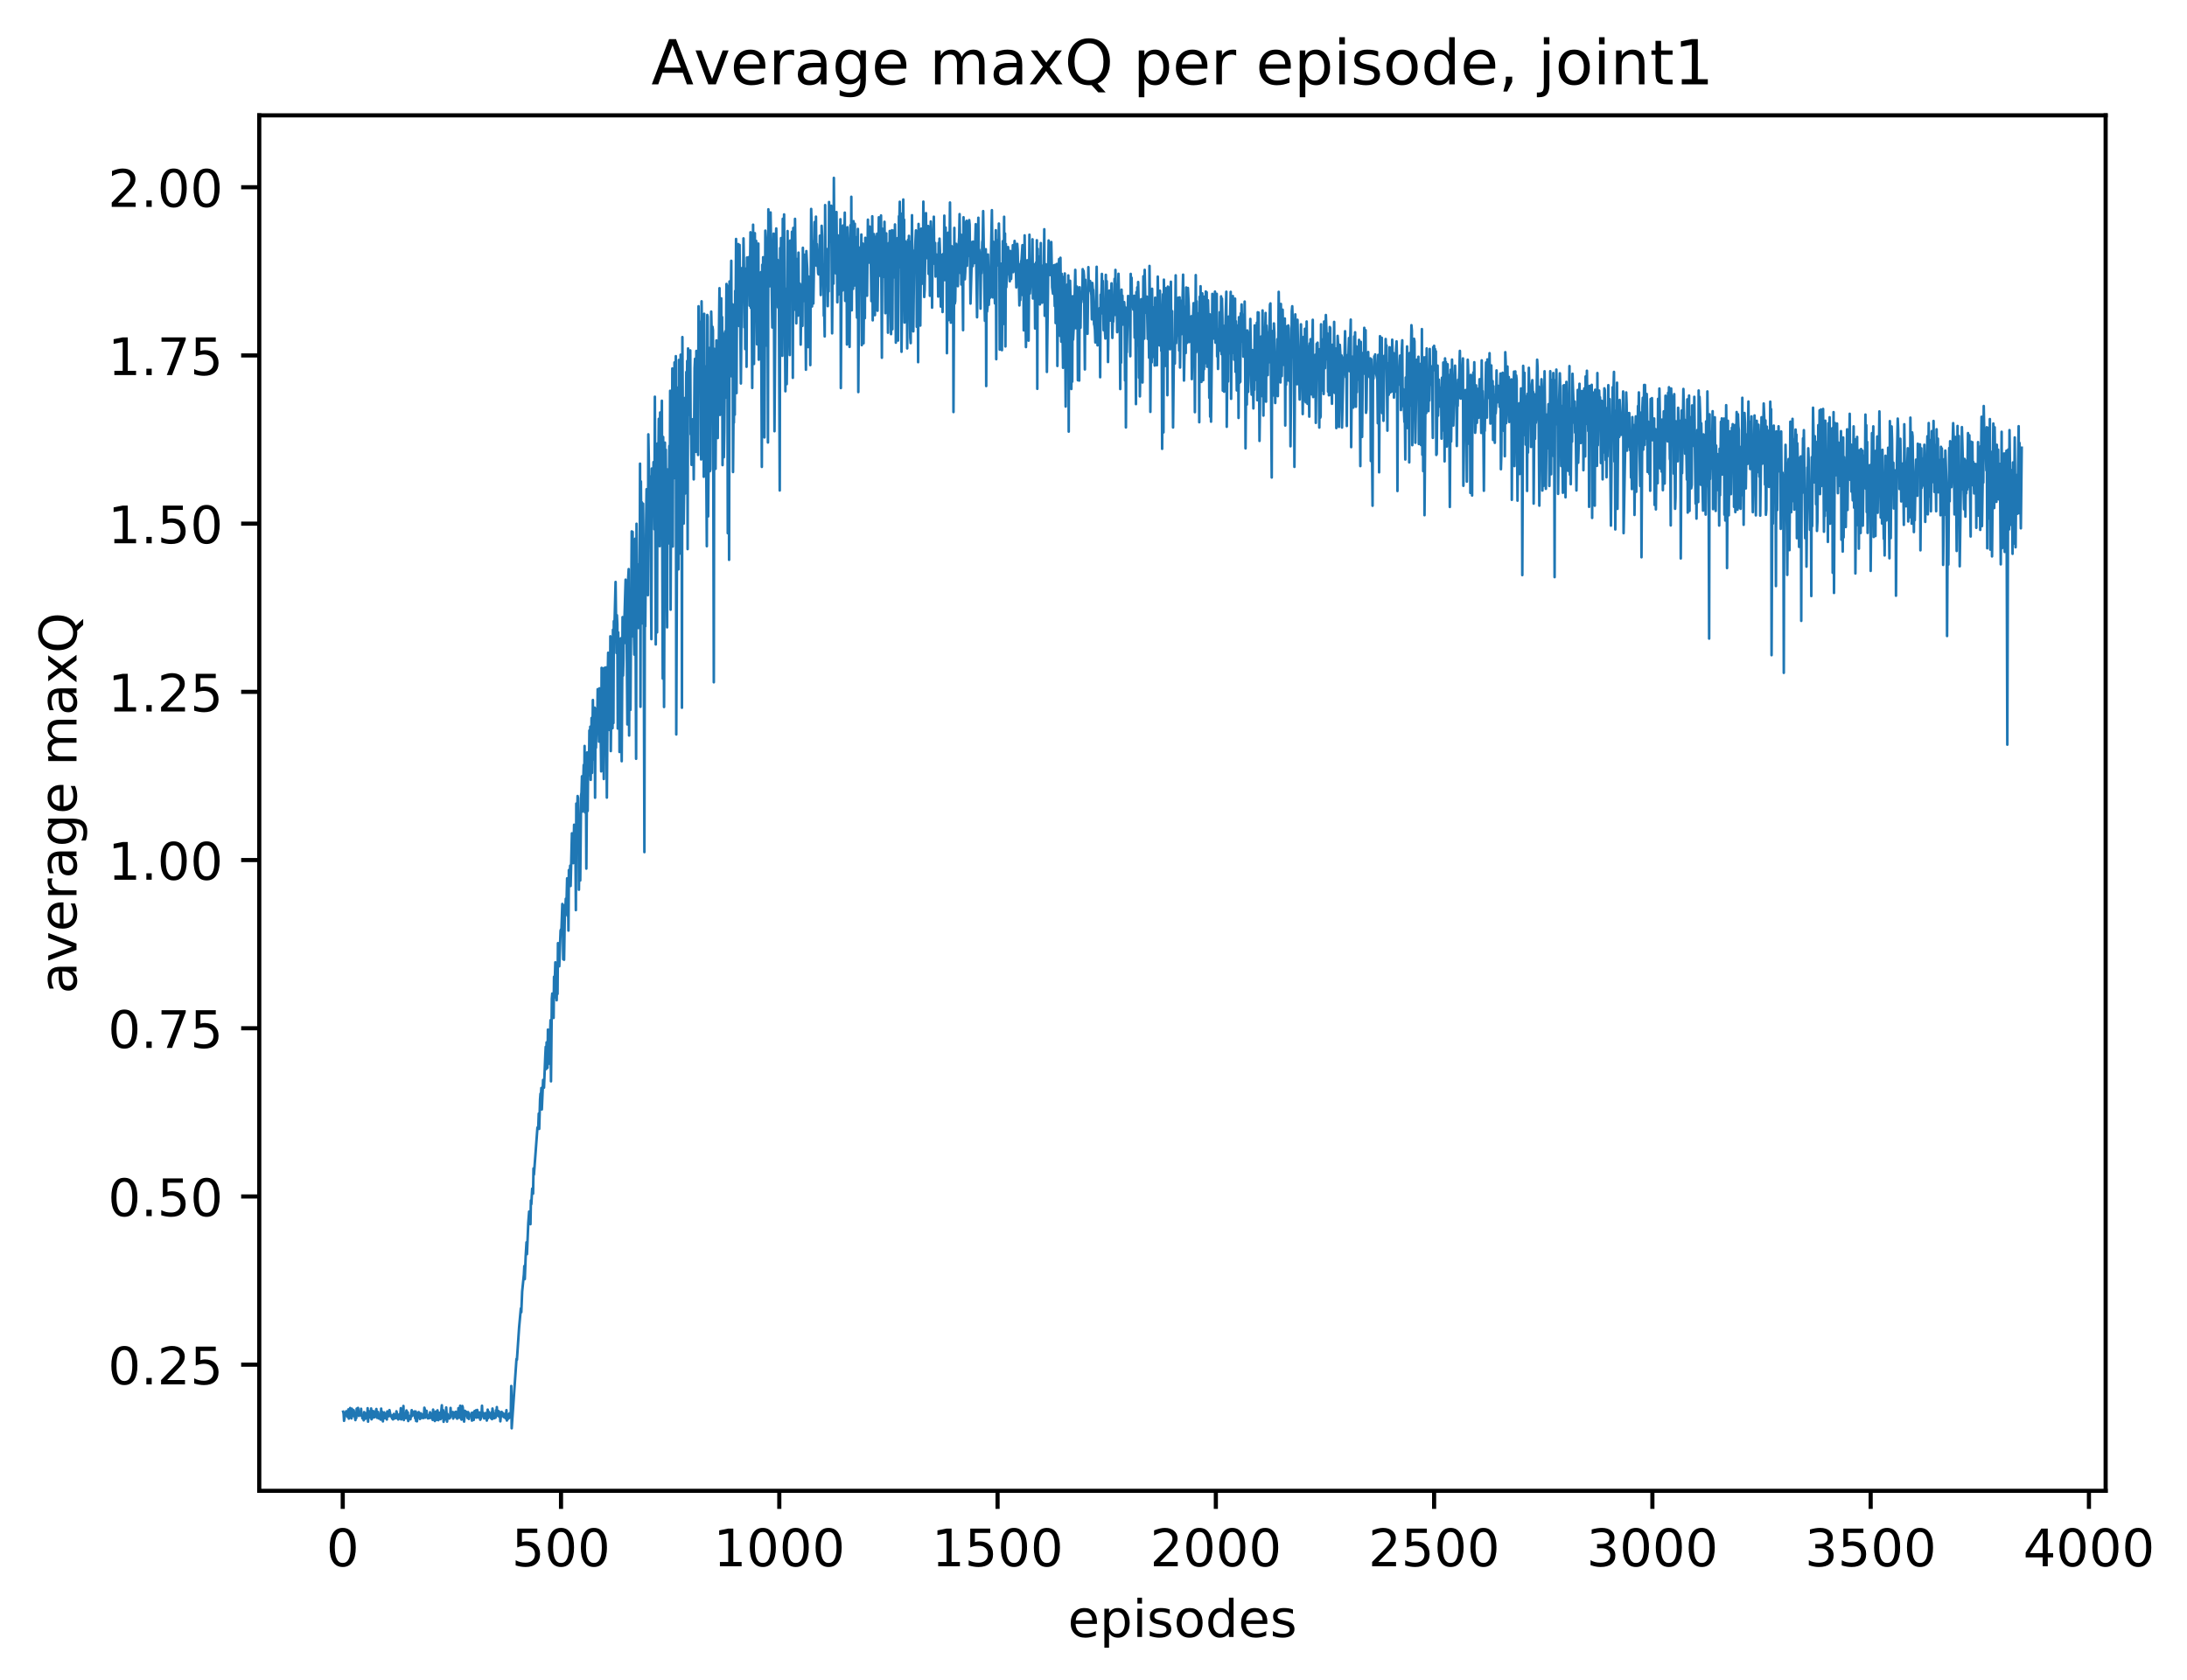 <?xml version="1.0" encoding="utf-8" standalone="no"?>
<!DOCTYPE svg PUBLIC "-//W3C//DTD SVG 1.1//EN"
  "http://www.w3.org/Graphics/SVG/1.1/DTD/svg11.dtd">
<!-- Created with matplotlib (http://matplotlib.org/) -->
<svg height="325pt" version="1.1" viewBox="0 0 423 325" width="423pt" xmlns="http://www.w3.org/2000/svg" xmlns:xlink="http://www.w3.org/1999/xlink">
 <defs>
  <style type="text/css">
*{stroke-linecap:butt;stroke-linejoin:round;}
  </style>
 </defs>
 <g id="figure_1">
  <g id="patch_1">
   <path d="M 0 325.986 
L 423.959 325.986 
L 423.959 0 
L 0 0 
z
" style="fill:#ffffff;"/>
  </g>
  <g id="axes_1">
   <g id="patch_2">
    <path d="M 50.144 288.43 
L 407.264 288.43 
L 407.264 22.318 
L 50.144 22.318 
z
" style="fill:#ffffff;"/>
   </g>
   <g id="matplotlib.axis_1">
    <g id="xtick_1">
     <g id="line2d_1">
      <defs>
       <path d="M 0 0 
L 0 3.5 
" id="mf694d0fd1d" style="stroke:#000000;stroke-width:0.8;"/>
      </defs>
      <g>
       <use style="stroke:#000000;stroke-width:0.8;" x="66.292" xlink:href="#mf694d0fd1d" y="288.43"/>
      </g>
     </g>
     <g id="text_1">
      <!-- 0 -->
      <defs>
       <path d="M 31.781 66.406 
Q 24.172 66.406 20.328 58.906 
Q 16.5 51.422 16.5 36.375 
Q 16.5 21.391 20.328 13.891 
Q 24.172 6.391 31.781 6.391 
Q 39.453 6.391 43.281 13.891 
Q 47.125 21.391 47.125 36.375 
Q 47.125 51.422 43.281 58.906 
Q 39.453 66.406 31.781 66.406 
z
M 31.781 74.219 
Q 44.047 74.219 50.516 64.516 
Q 56.984 54.828 56.984 36.375 
Q 56.984 17.969 50.516 8.266 
Q 44.047 -1.422 31.781 -1.422 
Q 19.531 -1.422 13.062 8.266 
Q 6.594 17.969 6.594 36.375 
Q 6.594 54.828 13.062 64.516 
Q 19.531 74.219 31.781 74.219 
z
" id="DejaVuSans-30"/>
      </defs>
      <g transform="translate(63.111 303.029)scale(0.1 -0.1)">
       <use xlink:href="#DejaVuSans-30"/>
      </g>
     </g>
    </g>
    <g id="xtick_2">
     <g id="line2d_2">
      <g>
       <use style="stroke:#000000;stroke-width:0.8;" x="108.51" xlink:href="#mf694d0fd1d" y="288.43"/>
      </g>
     </g>
     <g id="text_2">
      <!-- 500 -->
      <defs>
       <path d="M 10.797 72.906 
L 49.516 72.906 
L 49.516 64.594 
L 19.828 64.594 
L 19.828 46.734 
Q 21.969 47.469 24.109 47.828 
Q 26.266 48.188 28.422 48.188 
Q 40.625 48.188 47.75 41.5 
Q 54.891 34.812 54.891 23.391 
Q 54.891 11.625 47.562 5.094 
Q 40.234 -1.422 26.906 -1.422 
Q 22.312 -1.422 17.547 -0.641 
Q 12.797 0.141 7.719 1.703 
L 7.719 11.625 
Q 12.109 9.234 16.797 8.062 
Q 21.484 6.891 26.703 6.891 
Q 35.156 6.891 40.078 11.328 
Q 45.016 15.766 45.016 23.391 
Q 45.016 31 40.078 35.438 
Q 35.156 39.891 26.703 39.891 
Q 22.75 39.891 18.812 39.016 
Q 14.891 38.141 10.797 36.281 
z
" id="DejaVuSans-35"/>
      </defs>
      <g transform="translate(98.966 303.029)scale(0.1 -0.1)">
       <use xlink:href="#DejaVuSans-35"/>
       <use x="63.623" xlink:href="#DejaVuSans-30"/>
       <use x="127.246" xlink:href="#DejaVuSans-30"/>
      </g>
     </g>
    </g>
    <g id="xtick_3">
     <g id="line2d_3">
      <g>
       <use style="stroke:#000000;stroke-width:0.8;" x="150.728" xlink:href="#mf694d0fd1d" y="288.43"/>
      </g>
     </g>
     <g id="text_3">
      <!-- 1000 -->
      <defs>
       <path d="M 12.406 8.297 
L 28.516 8.297 
L 28.516 63.922 
L 10.984 60.406 
L 10.984 69.391 
L 28.422 72.906 
L 38.281 72.906 
L 38.281 8.297 
L 54.391 8.297 
L 54.391 0 
L 12.406 0 
z
" id="DejaVuSans-31"/>
      </defs>
      <g transform="translate(138.003 303.029)scale(0.1 -0.1)">
       <use xlink:href="#DejaVuSans-31"/>
       <use x="63.623" xlink:href="#DejaVuSans-30"/>
       <use x="127.246" xlink:href="#DejaVuSans-30"/>
       <use x="190.869" xlink:href="#DejaVuSans-30"/>
      </g>
     </g>
    </g>
    <g id="xtick_4">
     <g id="line2d_4">
      <g>
       <use style="stroke:#000000;stroke-width:0.8;" x="192.945" xlink:href="#mf694d0fd1d" y="288.43"/>
      </g>
     </g>
     <g id="text_4">
      <!-- 1500 -->
      <g transform="translate(180.22 303.029)scale(0.1 -0.1)">
       <use xlink:href="#DejaVuSans-31"/>
       <use x="63.623" xlink:href="#DejaVuSans-35"/>
       <use x="127.246" xlink:href="#DejaVuSans-30"/>
       <use x="190.869" xlink:href="#DejaVuSans-30"/>
      </g>
     </g>
    </g>
    <g id="xtick_5">
     <g id="line2d_5">
      <g>
       <use style="stroke:#000000;stroke-width:0.8;" x="235.163" xlink:href="#mf694d0fd1d" y="288.43"/>
      </g>
     </g>
     <g id="text_5">
      <!-- 2000 -->
      <defs>
       <path d="M 19.188 8.297 
L 53.609 8.297 
L 53.609 0 
L 7.328 0 
L 7.328 8.297 
Q 12.938 14.109 22.625 23.891 
Q 32.328 33.688 34.812 36.531 
Q 39.547 41.844 41.422 45.531 
Q 43.312 49.219 43.312 52.781 
Q 43.312 58.594 39.234 62.25 
Q 35.156 65.922 28.609 65.922 
Q 23.969 65.922 18.812 64.312 
Q 13.672 62.703 7.812 59.422 
L 7.812 69.391 
Q 13.766 71.781 18.938 73 
Q 24.125 74.219 28.422 74.219 
Q 39.75 74.219 46.484 68.547 
Q 53.219 62.891 53.219 53.422 
Q 53.219 48.922 51.531 44.891 
Q 49.859 40.875 45.406 35.406 
Q 44.188 33.984 37.641 27.219 
Q 31.109 20.453 19.188 8.297 
z
" id="DejaVuSans-32"/>
      </defs>
      <g transform="translate(222.438 303.029)scale(0.1 -0.1)">
       <use xlink:href="#DejaVuSans-32"/>
       <use x="63.623" xlink:href="#DejaVuSans-30"/>
       <use x="127.246" xlink:href="#DejaVuSans-30"/>
       <use x="190.869" xlink:href="#DejaVuSans-30"/>
      </g>
     </g>
    </g>
    <g id="xtick_6">
     <g id="line2d_6">
      <g>
       <use style="stroke:#000000;stroke-width:0.8;" x="277.381" xlink:href="#mf694d0fd1d" y="288.43"/>
      </g>
     </g>
     <g id="text_6">
      <!-- 2500 -->
      <g transform="translate(264.656 303.029)scale(0.1 -0.1)">
       <use xlink:href="#DejaVuSans-32"/>
       <use x="63.623" xlink:href="#DejaVuSans-35"/>
       <use x="127.246" xlink:href="#DejaVuSans-30"/>
       <use x="190.869" xlink:href="#DejaVuSans-30"/>
      </g>
     </g>
    </g>
    <g id="xtick_7">
     <g id="line2d_7">
      <g>
       <use style="stroke:#000000;stroke-width:0.8;" x="319.599" xlink:href="#mf694d0fd1d" y="288.43"/>
      </g>
     </g>
     <g id="text_7">
      <!-- 3000 -->
      <defs>
       <path d="M 40.578 39.312 
Q 47.656 37.797 51.625 33 
Q 55.609 28.219 55.609 21.188 
Q 55.609 10.406 48.188 4.484 
Q 40.766 -1.422 27.094 -1.422 
Q 22.516 -1.422 17.656 -0.516 
Q 12.797 0.391 7.625 2.203 
L 7.625 11.719 
Q 11.719 9.328 16.594 8.109 
Q 21.484 6.891 26.812 6.891 
Q 36.078 6.891 40.938 10.547 
Q 45.797 14.203 45.797 21.188 
Q 45.797 27.641 41.281 31.266 
Q 36.766 34.906 28.719 34.906 
L 20.219 34.906 
L 20.219 43.016 
L 29.109 43.016 
Q 36.375 43.016 40.234 45.922 
Q 44.094 48.828 44.094 54.297 
Q 44.094 59.906 40.109 62.906 
Q 36.141 65.922 28.719 65.922 
Q 24.656 65.922 20.016 65.031 
Q 15.375 64.156 9.812 62.312 
L 9.812 71.094 
Q 15.438 72.656 20.344 73.438 
Q 25.25 74.219 29.594 74.219 
Q 40.828 74.219 47.359 69.109 
Q 53.906 64.016 53.906 55.328 
Q 53.906 49.266 50.438 45.094 
Q 46.969 40.922 40.578 39.312 
z
" id="DejaVuSans-33"/>
      </defs>
      <g transform="translate(306.874 303.029)scale(0.1 -0.1)">
       <use xlink:href="#DejaVuSans-33"/>
       <use x="63.623" xlink:href="#DejaVuSans-30"/>
       <use x="127.246" xlink:href="#DejaVuSans-30"/>
       <use x="190.869" xlink:href="#DejaVuSans-30"/>
      </g>
     </g>
    </g>
    <g id="xtick_8">
     <g id="line2d_8">
      <g>
       <use style="stroke:#000000;stroke-width:0.8;" x="361.816" xlink:href="#mf694d0fd1d" y="288.43"/>
      </g>
     </g>
     <g id="text_8">
      <!-- 3500 -->
      <g transform="translate(349.091 303.029)scale(0.1 -0.1)">
       <use xlink:href="#DejaVuSans-33"/>
       <use x="63.623" xlink:href="#DejaVuSans-35"/>
       <use x="127.246" xlink:href="#DejaVuSans-30"/>
       <use x="190.869" xlink:href="#DejaVuSans-30"/>
      </g>
     </g>
    </g>
    <g id="xtick_9">
     <g id="line2d_9">
      <g>
       <use style="stroke:#000000;stroke-width:0.8;" x="404.034" xlink:href="#mf694d0fd1d" y="288.43"/>
      </g>
     </g>
     <g id="text_9">
      <!-- 4000 -->
      <defs>
       <path d="M 37.797 64.312 
L 12.891 25.391 
L 37.797 25.391 
z
M 35.203 72.906 
L 47.609 72.906 
L 47.609 25.391 
L 58.016 25.391 
L 58.016 17.188 
L 47.609 17.188 
L 47.609 0 
L 37.797 0 
L 37.797 17.188 
L 4.891 17.188 
L 4.891 26.703 
z
" id="DejaVuSans-34"/>
      </defs>
      <g transform="translate(391.309 303.029)scale(0.1 -0.1)">
       <use xlink:href="#DejaVuSans-34"/>
       <use x="63.623" xlink:href="#DejaVuSans-30"/>
       <use x="127.246" xlink:href="#DejaVuSans-30"/>
       <use x="190.869" xlink:href="#DejaVuSans-30"/>
      </g>
     </g>
    </g>
    <g id="text_10">
     <!-- episodes -->
     <defs>
      <path d="M 56.203 29.594 
L 56.203 25.203 
L 14.891 25.203 
Q 15.484 15.922 20.484 11.062 
Q 25.484 6.203 34.422 6.203 
Q 39.594 6.203 44.453 7.469 
Q 49.312 8.734 54.109 11.281 
L 54.109 2.781 
Q 49.266 0.734 44.188 -0.344 
Q 39.109 -1.422 33.891 -1.422 
Q 20.797 -1.422 13.156 6.188 
Q 5.516 13.812 5.516 26.812 
Q 5.516 40.234 12.766 48.109 
Q 20.016 56 32.328 56 
Q 43.359 56 49.781 48.891 
Q 56.203 41.797 56.203 29.594 
z
M 47.219 32.234 
Q 47.125 39.594 43.094 43.984 
Q 39.062 48.391 32.422 48.391 
Q 24.906 48.391 20.391 44.141 
Q 15.875 39.891 15.188 32.172 
z
" id="DejaVuSans-65"/>
      <path d="M 18.109 8.203 
L 18.109 -20.797 
L 9.078 -20.797 
L 9.078 54.688 
L 18.109 54.688 
L 18.109 46.391 
Q 20.953 51.266 25.266 53.625 
Q 29.594 56 35.594 56 
Q 45.562 56 51.781 48.094 
Q 58.016 40.188 58.016 27.297 
Q 58.016 14.406 51.781 6.484 
Q 45.562 -1.422 35.594 -1.422 
Q 29.594 -1.422 25.266 0.953 
Q 20.953 3.328 18.109 8.203 
z
M 48.688 27.297 
Q 48.688 37.203 44.609 42.844 
Q 40.531 48.484 33.406 48.484 
Q 26.266 48.484 22.188 42.844 
Q 18.109 37.203 18.109 27.297 
Q 18.109 17.391 22.188 11.75 
Q 26.266 6.109 33.406 6.109 
Q 40.531 6.109 44.609 11.75 
Q 48.688 17.391 48.688 27.297 
z
" id="DejaVuSans-70"/>
      <path d="M 9.422 54.688 
L 18.406 54.688 
L 18.406 0 
L 9.422 0 
z
M 9.422 75.984 
L 18.406 75.984 
L 18.406 64.594 
L 9.422 64.594 
z
" id="DejaVuSans-69"/>
      <path d="M 44.281 53.078 
L 44.281 44.578 
Q 40.484 46.531 36.375 47.5 
Q 32.281 48.484 27.875 48.484 
Q 21.188 48.484 17.844 46.438 
Q 14.5 44.391 14.5 40.281 
Q 14.5 37.156 16.891 35.375 
Q 19.281 33.594 26.516 31.984 
L 29.594 31.297 
Q 39.156 29.25 43.188 25.516 
Q 47.219 21.781 47.219 15.094 
Q 47.219 7.469 41.188 3.016 
Q 35.156 -1.422 24.609 -1.422 
Q 20.219 -1.422 15.453 -0.562 
Q 10.688 0.297 5.422 2 
L 5.422 11.281 
Q 10.406 8.688 15.234 7.391 
Q 20.062 6.109 24.812 6.109 
Q 31.156 6.109 34.562 8.281 
Q 37.984 10.453 37.984 14.406 
Q 37.984 18.062 35.516 20.016 
Q 33.062 21.969 24.703 23.781 
L 21.578 24.516 
Q 13.234 26.266 9.516 29.906 
Q 5.812 33.547 5.812 39.891 
Q 5.812 47.609 11.281 51.797 
Q 16.75 56 26.812 56 
Q 31.781 56 36.172 55.266 
Q 40.578 54.547 44.281 53.078 
z
" id="DejaVuSans-73"/>
      <path d="M 30.609 48.391 
Q 23.391 48.391 19.188 42.75 
Q 14.984 37.109 14.984 27.297 
Q 14.984 17.484 19.156 11.844 
Q 23.344 6.203 30.609 6.203 
Q 37.797 6.203 41.984 11.859 
Q 46.188 17.531 46.188 27.297 
Q 46.188 37.016 41.984 42.703 
Q 37.797 48.391 30.609 48.391 
z
M 30.609 56 
Q 42.328 56 49.016 48.375 
Q 55.719 40.766 55.719 27.297 
Q 55.719 13.875 49.016 6.219 
Q 42.328 -1.422 30.609 -1.422 
Q 18.844 -1.422 12.172 6.219 
Q 5.516 13.875 5.516 27.297 
Q 5.516 40.766 12.172 48.375 
Q 18.844 56 30.609 56 
z
" id="DejaVuSans-6f"/>
      <path d="M 45.406 46.391 
L 45.406 75.984 
L 54.391 75.984 
L 54.391 0 
L 45.406 0 
L 45.406 8.203 
Q 42.578 3.328 38.25 0.953 
Q 33.938 -1.422 27.875 -1.422 
Q 17.969 -1.422 11.734 6.484 
Q 5.516 14.406 5.516 27.297 
Q 5.516 40.188 11.734 48.094 
Q 17.969 56 27.875 56 
Q 33.938 56 38.25 53.625 
Q 42.578 51.266 45.406 46.391 
z
M 14.797 27.297 
Q 14.797 17.391 18.875 11.75 
Q 22.953 6.109 30.078 6.109 
Q 37.203 6.109 41.297 11.75 
Q 45.406 17.391 45.406 27.297 
Q 45.406 37.203 41.297 42.844 
Q 37.203 48.484 30.078 48.484 
Q 22.953 48.484 18.875 42.844 
Q 14.797 37.203 14.797 27.297 
z
" id="DejaVuSans-64"/>
     </defs>
     <g transform="translate(206.544 316.707)scale(0.1 -0.1)">
      <use xlink:href="#DejaVuSans-65"/>
      <use x="61.523" xlink:href="#DejaVuSans-70"/>
      <use x="125" xlink:href="#DejaVuSans-69"/>
      <use x="152.783" xlink:href="#DejaVuSans-73"/>
      <use x="204.883" xlink:href="#DejaVuSans-6f"/>
      <use x="266.064" xlink:href="#DejaVuSans-64"/>
      <use x="329.541" xlink:href="#DejaVuSans-65"/>
      <use x="391.064" xlink:href="#DejaVuSans-73"/>
     </g>
    </g>
   </g>
   <g id="matplotlib.axis_2">
    <g id="ytick_1">
     <g id="line2d_10">
      <defs>
       <path d="M 0 0 
L -3.5 0 
" id="mfd28e35aac" style="stroke:#000000;stroke-width:0.8;"/>
      </defs>
      <g>
       <use style="stroke:#000000;stroke-width:0.8;" x="50.144" xlink:href="#mfd28e35aac" y="264.03"/>
      </g>
     </g>
     <g id="text_11">
      <!-- 0.25 -->
      <defs>
       <path d="M 10.688 12.406 
L 21 12.406 
L 21 0 
L 10.688 0 
z
" id="DejaVuSans-2e"/>
      </defs>
      <g transform="translate(20.878 267.829)scale(0.1 -0.1)">
       <use xlink:href="#DejaVuSans-30"/>
       <use x="63.623" xlink:href="#DejaVuSans-2e"/>
       <use x="95.41" xlink:href="#DejaVuSans-32"/>
       <use x="159.033" xlink:href="#DejaVuSans-35"/>
      </g>
     </g>
    </g>
    <g id="ytick_2">
     <g id="line2d_11">
      <g>
       <use style="stroke:#000000;stroke-width:0.8;" x="50.144" xlink:href="#mfd28e35aac" y="231.487"/>
      </g>
     </g>
     <g id="text_12">
      <!-- 0.50 -->
      <g transform="translate(20.878 235.286)scale(0.1 -0.1)">
       <use xlink:href="#DejaVuSans-30"/>
       <use x="63.623" xlink:href="#DejaVuSans-2e"/>
       <use x="95.41" xlink:href="#DejaVuSans-35"/>
       <use x="159.033" xlink:href="#DejaVuSans-30"/>
      </g>
     </g>
    </g>
    <g id="ytick_3">
     <g id="line2d_12">
      <g>
       <use style="stroke:#000000;stroke-width:0.8;" x="50.144" xlink:href="#mfd28e35aac" y="198.943"/>
      </g>
     </g>
     <g id="text_13">
      <!-- 0.75 -->
      <defs>
       <path d="M 8.203 72.906 
L 55.078 72.906 
L 55.078 68.703 
L 28.609 0 
L 18.312 0 
L 43.219 64.594 
L 8.203 64.594 
z
" id="DejaVuSans-37"/>
      </defs>
      <g transform="translate(20.878 202.742)scale(0.1 -0.1)">
       <use xlink:href="#DejaVuSans-30"/>
       <use x="63.623" xlink:href="#DejaVuSans-2e"/>
       <use x="95.41" xlink:href="#DejaVuSans-37"/>
       <use x="159.033" xlink:href="#DejaVuSans-35"/>
      </g>
     </g>
    </g>
    <g id="ytick_4">
     <g id="line2d_13">
      <g>
       <use style="stroke:#000000;stroke-width:0.8;" x="50.144" xlink:href="#mfd28e35aac" y="166.4"/>
      </g>
     </g>
     <g id="text_14">
      <!-- 1.00 -->
      <g transform="translate(20.878 170.199)scale(0.1 -0.1)">
       <use xlink:href="#DejaVuSans-31"/>
       <use x="63.623" xlink:href="#DejaVuSans-2e"/>
       <use x="95.41" xlink:href="#DejaVuSans-30"/>
       <use x="159.033" xlink:href="#DejaVuSans-30"/>
      </g>
     </g>
    </g>
    <g id="ytick_5">
     <g id="line2d_14">
      <g>
       <use style="stroke:#000000;stroke-width:0.8;" x="50.144" xlink:href="#mfd28e35aac" y="133.856"/>
      </g>
     </g>
     <g id="text_15">
      <!-- 1.25 -->
      <g transform="translate(20.878 137.655)scale(0.1 -0.1)">
       <use xlink:href="#DejaVuSans-31"/>
       <use x="63.623" xlink:href="#DejaVuSans-2e"/>
       <use x="95.41" xlink:href="#DejaVuSans-32"/>
       <use x="159.033" xlink:href="#DejaVuSans-35"/>
      </g>
     </g>
    </g>
    <g id="ytick_6">
     <g id="line2d_15">
      <g>
       <use style="stroke:#000000;stroke-width:0.8;" x="50.144" xlink:href="#mfd28e35aac" y="101.313"/>
      </g>
     </g>
     <g id="text_16">
      <!-- 1.50 -->
      <g transform="translate(20.878 105.112)scale(0.1 -0.1)">
       <use xlink:href="#DejaVuSans-31"/>
       <use x="63.623" xlink:href="#DejaVuSans-2e"/>
       <use x="95.41" xlink:href="#DejaVuSans-35"/>
       <use x="159.033" xlink:href="#DejaVuSans-30"/>
      </g>
     </g>
    </g>
    <g id="ytick_7">
     <g id="line2d_16">
      <g>
       <use style="stroke:#000000;stroke-width:0.8;" x="50.144" xlink:href="#mfd28e35aac" y="68.769"/>
      </g>
     </g>
     <g id="text_17">
      <!-- 1.75 -->
      <g transform="translate(20.878 72.568)scale(0.1 -0.1)">
       <use xlink:href="#DejaVuSans-31"/>
       <use x="63.623" xlink:href="#DejaVuSans-2e"/>
       <use x="95.41" xlink:href="#DejaVuSans-37"/>
       <use x="159.033" xlink:href="#DejaVuSans-35"/>
      </g>
     </g>
    </g>
    <g id="ytick_8">
     <g id="line2d_17">
      <g>
       <use style="stroke:#000000;stroke-width:0.8;" x="50.144" xlink:href="#mfd28e35aac" y="36.226"/>
      </g>
     </g>
     <g id="text_18">
      <!-- 2.00 -->
      <g transform="translate(20.878 40.025)scale(0.1 -0.1)">
       <use xlink:href="#DejaVuSans-32"/>
       <use x="63.623" xlink:href="#DejaVuSans-2e"/>
       <use x="95.41" xlink:href="#DejaVuSans-30"/>
       <use x="159.033" xlink:href="#DejaVuSans-30"/>
      </g>
     </g>
    </g>
    <g id="text_19">
     <!-- average maxQ -->
     <defs>
      <path d="M 34.281 27.484 
Q 23.391 27.484 19.188 25 
Q 14.984 22.516 14.984 16.5 
Q 14.984 11.719 18.141 8.906 
Q 21.297 6.109 26.703 6.109 
Q 34.188 6.109 38.703 11.406 
Q 43.219 16.703 43.219 25.484 
L 43.219 27.484 
z
M 52.203 31.203 
L 52.203 0 
L 43.219 0 
L 43.219 8.297 
Q 40.141 3.328 35.547 0.953 
Q 30.953 -1.422 24.312 -1.422 
Q 15.922 -1.422 10.953 3.297 
Q 6 8.016 6 15.922 
Q 6 25.141 12.172 29.828 
Q 18.359 34.516 30.609 34.516 
L 43.219 34.516 
L 43.219 35.406 
Q 43.219 41.609 39.141 45 
Q 35.062 48.391 27.688 48.391 
Q 23 48.391 18.547 47.266 
Q 14.109 46.141 10.016 43.891 
L 10.016 52.203 
Q 14.938 54.109 19.578 55.047 
Q 24.219 56 28.609 56 
Q 40.484 56 46.344 49.844 
Q 52.203 43.703 52.203 31.203 
z
" id="DejaVuSans-61"/>
      <path d="M 2.984 54.688 
L 12.5 54.688 
L 29.594 8.797 
L 46.688 54.688 
L 56.203 54.688 
L 35.688 0 
L 23.484 0 
z
" id="DejaVuSans-76"/>
      <path d="M 41.109 46.297 
Q 39.594 47.172 37.812 47.578 
Q 36.031 48 33.891 48 
Q 26.266 48 22.188 43.047 
Q 18.109 38.094 18.109 28.812 
L 18.109 0 
L 9.078 0 
L 9.078 54.688 
L 18.109 54.688 
L 18.109 46.188 
Q 20.953 51.172 25.484 53.578 
Q 30.031 56 36.531 56 
Q 37.453 56 38.578 55.875 
Q 39.703 55.766 41.062 55.516 
z
" id="DejaVuSans-72"/>
      <path d="M 45.406 27.984 
Q 45.406 37.75 41.375 43.109 
Q 37.359 48.484 30.078 48.484 
Q 22.859 48.484 18.828 43.109 
Q 14.797 37.75 14.797 27.984 
Q 14.797 18.266 18.828 12.891 
Q 22.859 7.516 30.078 7.516 
Q 37.359 7.516 41.375 12.891 
Q 45.406 18.266 45.406 27.984 
z
M 54.391 6.781 
Q 54.391 -7.172 48.188 -13.984 
Q 42 -20.797 29.203 -20.797 
Q 24.469 -20.797 20.266 -20.094 
Q 16.062 -19.391 12.109 -17.922 
L 12.109 -9.188 
Q 16.062 -11.328 19.922 -12.344 
Q 23.781 -13.375 27.781 -13.375 
Q 36.625 -13.375 41.016 -8.766 
Q 45.406 -4.156 45.406 5.172 
L 45.406 9.625 
Q 42.625 4.781 38.281 2.391 
Q 33.938 0 27.875 0 
Q 17.828 0 11.672 7.656 
Q 5.516 15.328 5.516 27.984 
Q 5.516 40.672 11.672 48.328 
Q 17.828 56 27.875 56 
Q 33.938 56 38.281 53.609 
Q 42.625 51.219 45.406 46.391 
L 45.406 54.688 
L 54.391 54.688 
z
" id="DejaVuSans-67"/>
      <path id="DejaVuSans-20"/>
      <path d="M 52 44.188 
Q 55.375 50.25 60.062 53.125 
Q 64.75 56 71.094 56 
Q 79.641 56 84.281 50.016 
Q 88.922 44.047 88.922 33.016 
L 88.922 0 
L 79.891 0 
L 79.891 32.719 
Q 79.891 40.578 77.094 44.375 
Q 74.312 48.188 68.609 48.188 
Q 61.625 48.188 57.562 43.547 
Q 53.516 38.922 53.516 30.906 
L 53.516 0 
L 44.484 0 
L 44.484 32.719 
Q 44.484 40.625 41.703 44.406 
Q 38.922 48.188 33.109 48.188 
Q 26.219 48.188 22.156 43.531 
Q 18.109 38.875 18.109 30.906 
L 18.109 0 
L 9.078 0 
L 9.078 54.688 
L 18.109 54.688 
L 18.109 46.188 
Q 21.188 51.219 25.484 53.609 
Q 29.781 56 35.688 56 
Q 41.656 56 45.828 52.969 
Q 50 49.953 52 44.188 
z
" id="DejaVuSans-6d"/>
      <path d="M 54.891 54.688 
L 35.109 28.078 
L 55.906 0 
L 45.312 0 
L 29.391 21.484 
L 13.484 0 
L 2.875 0 
L 24.125 28.609 
L 4.688 54.688 
L 15.281 54.688 
L 29.781 35.203 
L 44.281 54.688 
z
" id="DejaVuSans-78"/>
      <path d="M 39.406 66.219 
Q 28.656 66.219 22.328 58.203 
Q 16.016 50.203 16.016 36.375 
Q 16.016 22.609 22.328 14.594 
Q 28.656 6.594 39.406 6.594 
Q 50.141 6.594 56.422 14.594 
Q 62.703 22.609 62.703 36.375 
Q 62.703 50.203 56.422 58.203 
Q 50.141 66.219 39.406 66.219 
z
M 53.219 1.312 
L 66.219 -12.891 
L 54.297 -12.891 
L 43.5 -1.219 
Q 41.891 -1.312 41.031 -1.359 
Q 40.188 -1.422 39.406 -1.422 
Q 24.031 -1.422 14.812 8.859 
Q 5.609 19.141 5.609 36.375 
Q 5.609 53.656 14.812 63.938 
Q 24.031 74.219 39.406 74.219 
Q 54.734 74.219 63.906 63.938 
Q 73.094 53.656 73.094 36.375 
Q 73.094 23.688 67.984 14.641 
Q 62.891 5.609 53.219 1.312 
z
" id="DejaVuSans-51"/>
     </defs>
     <g transform="translate(14.798 192.263)rotate(-90)scale(0.1 -0.1)">
      <use xlink:href="#DejaVuSans-61"/>
      <use x="61.279" xlink:href="#DejaVuSans-76"/>
      <use x="120.459" xlink:href="#DejaVuSans-65"/>
      <use x="181.982" xlink:href="#DejaVuSans-72"/>
      <use x="223.096" xlink:href="#DejaVuSans-61"/>
      <use x="284.375" xlink:href="#DejaVuSans-67"/>
      <use x="347.852" xlink:href="#DejaVuSans-65"/>
      <use x="409.375" xlink:href="#DejaVuSans-20"/>
      <use x="441.162" xlink:href="#DejaVuSans-6d"/>
      <use x="538.574" xlink:href="#DejaVuSans-61"/>
      <use x="599.854" xlink:href="#DejaVuSans-78"/>
      <use x="659.033" xlink:href="#DejaVuSans-51"/>
     </g>
    </g>
   </g>
   <g id="line2d_18">
    <path clip-path="url(#p08666426f5)" d="M 66.376 273.123 
L 66.461 273.464 
L 66.545 274.887 
L 66.799 273.397 
L 66.968 273.034 
L 67.052 273.093 
L 67.221 274.124 
L 67.39 272.677 
L 67.474 274.463 
L 67.559 273.959 
L 67.643 274.18 
L 67.727 272.41 
L 67.812 273.892 
L 67.896 273.514 
L 67.981 274.419 
L 68.065 272.559 
L 68.234 273.974 
L 68.318 273.877 
L 68.403 272.841 
L 68.741 274.746 
L 68.825 273.345 
L 68.91 274.36 
L 68.994 272.531 
L 69.078 272.857 
L 69.163 273.33 
L 69.247 272.391 
L 69.416 273.939 
L 69.501 273.47 
L 69.585 273.818 
L 69.754 273.724 
L 69.838 272.562 
L 69.923 273.93 
L 70.007 273.843 
L 70.092 274.408 
L 70.176 273.906 
L 70.345 274.79 
L 70.429 273.2 
L 70.514 274.181 
L 70.598 273.711 
L 70.683 274.487 
L 70.767 273.411 
L 70.852 274.22 
L 70.936 273.762 
L 71.02 274.251 
L 71.105 272.45 
L 71.189 275.051 
L 71.274 272.975 
L 71.358 274.178 
L 71.443 273.119 
L 71.527 273.239 
L 71.611 274.252 
L 71.696 274.119 
L 71.78 272.504 
L 71.865 274.599 
L 71.949 272.922 
L 72.034 274.337 
L 72.203 273.018 
L 72.287 274.197 
L 72.371 273.886 
L 72.456 274.201 
L 72.794 272.598 
L 72.962 274.325 
L 73.047 273.925 
L 73.131 273.18 
L 73.3 274.446 
L 73.469 273.781 
L 73.638 274.659 
L 73.722 272.529 
L 73.807 273.967 
L 73.891 273.139 
L 73.976 273.577 
L 74.06 274.996 
L 74.145 273.357 
L 74.229 274.152 
L 74.313 273.248 
L 74.398 274.382 
L 74.482 274.148 
L 74.567 273.513 
L 74.651 274.298 
L 74.736 274.221 
L 74.82 274.638 
L 74.904 273.071 
L 74.989 273.366 
L 75.158 274.013 
L 75.242 273.957 
L 75.327 272.814 
L 75.58 274.033 
L 75.664 273.852 
L 75.749 274.013 
L 75.833 274.442 
L 75.918 273.827 
L 76.002 274.616 
L 76.171 273.559 
L 76.255 274.465 
L 76.424 273.776 
L 76.593 274.37 
L 76.678 273.045 
L 76.846 273.764 
L 76.931 273.733 
L 77.015 274.629 
L 77.1 273.731 
L 77.184 274.401 
L 77.269 273.634 
L 77.353 274.476 
L 77.522 272.446 
L 77.606 274.617 
L 77.775 273.848 
L 77.86 273.638 
L 77.944 273.867 
L 78.029 272.019 
L 78.113 274.738 
L 78.197 273.524 
L 78.366 274.364 
L 78.451 274.088 
L 78.62 272.888 
L 78.788 274.477 
L 78.873 273.244 
L 78.957 274.929 
L 79.042 274.343 
L 79.126 274.587 
L 79.295 273.948 
L 79.38 274.594 
L 79.633 272.824 
L 79.717 273.96 
L 79.802 273.743 
L 79.886 273.286 
L 79.971 273.759 
L 80.139 273.076 
L 80.308 274.412 
L 80.393 273.076 
L 80.477 274.922 
L 80.562 273.802 
L 80.646 274.977 
L 80.815 273.342 
L 80.899 274.094 
L 80.984 273.202 
L 81.068 273.45 
L 81.237 274.539 
L 81.406 273.426 
L 81.49 274.314 
L 81.575 274.269 
L 81.659 274.337 
L 81.744 274.23 
L 81.828 273.638 
L 81.913 274.352 
L 81.997 273.842 
L 82.081 272.355 
L 82.166 272.686 
L 82.25 274.269 
L 82.335 273.777 
L 82.504 272.953 
L 82.588 274.029 
L 82.673 273.773 
L 82.757 274.42 
L 82.926 273.767 
L 83.01 274.38 
L 83.095 274.092 
L 83.179 273.229 
L 83.264 273.416 
L 83.348 274.326 
L 83.432 273.65 
L 83.517 273.69 
L 83.686 274.713 
L 83.77 272.718 
L 83.939 274.178 
L 84.023 274.301 
L 84.108 274.926 
L 84.277 273.107 
L 84.446 274.699 
L 84.615 272.859 
L 84.783 274.768 
L 84.952 273.324 
L 85.037 274.019 
L 85.121 273.331 
L 85.206 274.569 
L 85.459 271.882 
L 85.543 274.348 
L 85.712 272.833 
L 85.797 275.08 
L 85.881 274.003 
L 85.966 274.701 
L 86.05 273.237 
L 86.134 273.541 
L 86.219 273.92 
L 86.303 272.305 
L 86.472 275.038 
L 86.557 273.562 
L 86.641 274.134 
L 86.725 274.098 
L 86.81 273.955 
L 86.894 274.446 
L 86.979 273.961 
L 87.063 274.284 
L 87.148 272.395 
L 87.232 273.986 
L 87.316 273.62 
L 87.401 273.932 
L 87.57 273.188 
L 87.654 274.458 
L 87.823 273.255 
L 88.076 274.167 
L 88.161 273.139 
L 88.245 273.184 
L 88.33 273.535 
L 88.414 274.475 
L 88.499 274.313 
L 88.583 274.141 
L 88.667 272.444 
L 88.836 274.294 
L 88.921 273.86 
L 89.005 271.969 
L 89.174 274.327 
L 89.259 274.654 
L 89.427 272.021 
L 89.512 272.317 
L 89.681 274.583 
L 89.765 275.037 
L 89.934 272.951 
L 90.018 273.693 
L 90.187 273.146 
L 90.356 274.05 
L 90.441 274.347 
L 90.525 273.196 
L 90.609 273.33 
L 90.694 274.529 
L 90.778 273.776 
L 90.863 273.792 
L 91.032 273.962 
L 91.201 273.368 
L 91.285 274.855 
L 91.454 273.29 
L 91.623 274.718 
L 91.792 273 
L 91.876 273.606 
L 91.96 274.068 
L 92.045 272.864 
L 92.129 274.272 
L 92.298 272.788 
L 92.467 274.24 
L 92.551 273.382 
L 92.636 273.624 
L 92.72 273.254 
L 92.889 274.679 
L 93.058 274.289 
L 93.143 273.596 
L 93.227 271.972 
L 93.311 273.9 
L 93.396 273.283 
L 93.48 273.459 
L 93.649 274.427 
L 93.734 274.265 
L 93.818 274.168 
L 93.902 273.387 
L 94.156 274.838 
L 94.325 272.722 
L 94.409 274.379 
L 94.494 273.101 
L 94.578 273.329 
L 94.662 274.138 
L 94.747 273.5 
L 94.831 274.047 
L 94.916 273.693 
L 95 274.41 
L 95.085 273.224 
L 95.169 274.57 
L 95.253 272.514 
L 95.507 274.327 
L 95.591 274.4 
L 95.676 273.503 
L 95.844 274.285 
L 95.929 272.862 
L 96.013 273.966 
L 96.098 272.235 
L 96.182 273.896 
L 96.267 273.667 
L 96.351 273.867 
L 96.436 273.008 
L 96.52 274.067 
L 96.604 273.925 
L 96.689 273.227 
L 96.773 274.988 
L 96.942 273.279 
L 97.027 273.154 
L 97.195 273.969 
L 97.28 273.397 
L 97.449 274.18 
L 97.618 273.863 
L 97.702 273.524 
L 97.786 274.425 
L 97.955 272.828 
L 98.04 274.831 
L 98.124 273.654 
L 98.209 274.568 
L 98.378 273.633 
L 98.462 274.353 
L 98.546 273.443 
L 98.631 273.659 
L 98.715 274.103 
L 98.8 272.997 
L 98.884 268.152 
L 98.969 276.334 
L 99.053 275.053 
L 99.897 262.912 
L 99.982 263.075 
L 100.404 256.821 
L 100.742 253.14 
L 100.826 253.87 
L 100.995 249.861 
L 101.333 246.566 
L 101.417 244.944 
L 101.502 247.467 
L 101.671 243.153 
L 101.839 240.348 
L 101.924 242.641 
L 102.177 236.634 
L 102.346 234.398 
L 102.43 234.924 
L 102.515 234.707 
L 102.599 236.844 
L 102.684 232.253 
L 102.768 232.969 
L 102.937 229.964 
L 103.021 229.916 
L 103.106 230.933 
L 103.19 226.06 
L 103.275 227.238 
L 103.95 218.152 
L 104.035 218.157 
L 104.119 217.863 
L 104.204 215.447 
L 104.288 218.407 
L 104.457 212.697 
L 104.541 211.594 
L 104.626 211.997 
L 104.71 210.484 
L 104.795 214.648 
L 105.048 208.933 
L 105.217 210.431 
L 105.47 204.221 
L 105.555 202.534 
L 105.639 206.831 
L 105.723 201.669 
L 105.892 206.592 
L 105.977 199.199 
L 106.23 205.806 
L 106.483 197.378 
L 106.568 209.205 
L 106.737 193.202 
L 106.821 192.217 
L 106.906 193.321 
L 106.99 192.591 
L 107.074 196.936 
L 107.159 188.979 
L 107.243 191.832 
L 107.412 186.18 
L 107.497 192.995 
L 107.581 188.139 
L 107.665 193.52 
L 107.75 189.581 
L 107.834 192.302 
L 107.919 182.471 
L 108.003 184.042 
L 108.088 183.426 
L 108.172 186.946 
L 108.425 180.052 
L 108.51 179.817 
L 108.594 179.889 
L 108.763 174.893 
L 108.848 175.607 
L 108.932 185.593 
L 109.016 175.14 
L 109.101 185.684 
L 109.27 175.162 
L 109.354 175.712 
L 109.439 173.881 
L 109.523 176.864 
L 109.692 169.931 
L 109.776 177.174 
L 109.861 171.981 
L 109.945 180.042 
L 110.03 168.33 
L 110.114 169.801 
L 110.199 170.066 
L 110.283 167.478 
L 110.367 171.413 
L 110.621 161.228 
L 110.79 164.674 
L 110.874 166.994 
L 111.043 159.56 
L 111.127 159.92 
L 111.212 166.819 
L 111.296 163.35 
L 111.381 176.081 
L 111.465 155.465 
L 111.549 155.482 
L 111.634 158.427 
L 111.718 154.012 
L 111.803 154.38 
L 111.887 159.292 
L 111.972 172.134 
L 112.141 158.022 
L 112.225 170.346 
L 112.394 153.87 
L 112.478 153.311 
L 112.563 150.195 
L 112.647 157.014 
L 112.9 148.002 
L 112.985 155.267 
L 113.069 144.324 
L 113.154 157.178 
L 113.238 154.527 
L 113.323 147.95 
L 113.407 168.049 
L 113.576 145.564 
L 113.66 156.905 
L 113.745 148.607 
L 113.829 150.049 
L 113.914 148.709 
L 113.998 141.323 
L 114.083 147.084 
L 114.167 140.593 
L 114.251 150.879 
L 114.42 138.903 
L 114.505 149.534 
L 114.674 135.438 
L 114.758 145.128 
L 114.842 141.732 
L 114.927 146.969 
L 115.011 136.91 
L 115.096 154.33 
L 115.18 139.363 
L 115.265 144.657 
L 115.434 137.083 
L 115.518 140.242 
L 115.602 133.341 
L 115.856 143.489 
L 115.94 133.171 
L 116.025 134.336 
L 116.109 136.159 
L 116.278 149.237 
L 116.362 129.209 
L 116.447 136.406 
L 116.531 129.297 
L 116.616 131.642 
L 116.784 150.717 
L 116.953 129.196 
L 117.122 134.25 
L 117.207 129.126 
L 117.376 154.313 
L 117.544 130.961 
L 117.629 126.291 
L 117.713 135.96 
L 117.798 133.409 
L 117.882 141.229 
L 117.967 140.952 
L 118.051 123.105 
L 118.135 145.312 
L 118.304 130.578 
L 118.389 131.476 
L 118.473 140.884 
L 118.558 121.835 
L 118.642 139.883 
L 118.726 120.176 
L 118.811 122.171 
L 118.895 119.463 
L 119.064 112.594 
L 119.233 126.335 
L 119.318 119.029 
L 119.402 120.816 
L 119.486 140.948 
L 119.571 122.348 
L 119.655 128.991 
L 119.74 125.796 
L 119.824 145.487 
L 119.909 125.086 
L 119.993 141.706 
L 120.077 123.486 
L 120.246 147.274 
L 120.415 119.402 
L 120.5 130.716 
L 120.584 127.517 
L 120.669 119.754 
L 120.753 120.591 
L 121.006 112.152 
L 121.091 124.466 
L 121.175 118.236 
L 121.344 140.155 
L 121.513 111.792 
L 121.597 110.106 
L 121.682 142.3 
L 121.766 115.651 
L 121.935 137.337 
L 122.188 102.812 
L 122.273 123.134 
L 122.357 102.91 
L 122.442 118.545 
L 122.526 117.742 
L 122.695 126.65 
L 122.864 104.223 
L 123.033 146.803 
L 123.117 101.332 
L 123.202 109.166 
L 123.286 109.115 
L 123.455 121.503 
L 123.539 112.932 
L 123.708 120.956 
L 123.793 89.71 
L 123.877 136.742 
L 123.961 93.146 
L 124.046 103.917 
L 124.13 97.169 
L 124.215 120.612 
L 124.384 97.447 
L 124.468 106.12 
L 124.637 164.86 
L 124.721 116.489 
L 124.806 121.178 
L 124.975 100.771 
L 125.059 94.65 
L 125.144 114.713 
L 125.228 98.453 
L 125.312 115.151 
L 125.397 84.037 
L 125.481 88.445 
L 125.65 100.202 
L 125.735 92.185 
L 125.988 123.657 
L 126.072 90.648 
L 126.157 95.239 
L 126.241 97.269 
L 126.41 89.404 
L 126.579 102.408 
L 126.663 76.755 
L 126.832 124.681 
L 126.917 110.411 
L 127.086 122.342 
L 127.17 85.791 
L 127.254 91.228 
L 127.339 89.58 
L 127.423 81.032 
L 127.592 105.674 
L 127.677 79.805 
L 127.761 104.238 
L 128.014 77.537 
L 128.183 131.284 
L 128.268 84.546 
L 128.437 136.785 
L 128.605 85.639 
L 128.69 116.457 
L 128.774 87.014 
L 129.028 121.378 
L 129.112 90.823 
L 129.196 105.205 
L 129.281 97.003 
L 129.365 101.902 
L 129.45 86.279 
L 129.534 102.958 
L 129.619 75.605 
L 129.703 117.955 
L 129.872 79.202 
L 129.956 92.061 
L 130.041 71.288 
L 130.125 105.735 
L 130.21 78.016 
L 130.294 92.564 
L 130.463 70.115 
L 130.547 90.237 
L 130.716 68.906 
L 130.801 142.093 
L 131.054 74.994 
L 131.223 110.152 
L 131.307 69.643 
L 131.392 71.053 
L 131.561 107.098 
L 131.645 68.623 
L 131.73 77.528 
L 131.814 70.295 
L 131.898 136.926 
L 131.983 65.215 
L 132.067 81.391 
L 132.152 80.489 
L 132.236 101.299 
L 132.321 94.186 
L 132.405 77.008 
L 132.489 95.504 
L 132.574 92.723 
L 132.743 71.976 
L 132.827 79.069 
L 132.912 69.837 
L 132.996 106.237 
L 133.081 67.415 
L 133.165 73.343 
L 133.249 68.447 
L 133.334 80.27 
L 133.503 67.795 
L 133.587 84.036 
L 133.672 83.646 
L 133.756 89.937 
L 134.009 81.1 
L 134.094 82.831 
L 134.178 92.748 
L 134.347 71.249 
L 134.431 69.418 
L 134.516 71.515 
L 134.6 87.423 
L 134.685 67.897 
L 134.769 76.119 
L 134.938 69.73 
L 135.023 88.023 
L 135.107 59.256 
L 135.191 65.633 
L 135.276 73.03 
L 135.36 62.273 
L 135.445 63.619 
L 135.529 69.46 
L 135.614 88.892 
L 135.698 58.296 
L 135.782 66.424 
L 135.867 63.499 
L 135.951 72.223 
L 136.036 61.442 
L 136.12 92.238 
L 136.205 60.712 
L 136.289 82.433 
L 136.458 70.884 
L 136.711 105.677 
L 136.796 60.933 
L 136.88 61.262 
L 136.965 99.91 
L 137.218 67.321 
L 137.302 91.164 
L 137.387 90.821 
L 137.556 60.284 
L 137.64 63.79 
L 137.724 78.174 
L 137.809 63.225 
L 137.893 63.909 
L 138.062 131.997 
L 138.147 67.483 
L 138.231 69.367 
L 138.4 90.702 
L 138.569 65.859 
L 138.653 74.592 
L 138.738 68.1 
L 138.822 84.749 
L 138.907 68.641 
L 138.991 70.27 
L 139.16 55.759 
L 139.244 80.271 
L 139.329 59.427 
L 139.413 68.313 
L 139.498 57.716 
L 139.582 76.454 
L 139.667 61.345 
L 139.751 89.988 
L 139.92 64.562 
L 140.004 88.46 
L 140.089 83.444 
L 140.258 64.115 
L 140.342 76.946 
L 140.511 54.943 
L 140.68 60.38 
L 140.764 103.155 
L 140.933 55.298 
L 141.017 108.312 
L 141.102 54.448 
L 141.186 70.42 
L 141.44 50.459 
L 141.524 72.816 
L 141.693 58.87 
L 141.777 91.321 
L 141.862 81.469 
L 141.946 81.775 
L 142.031 71.133 
L 142.115 80.237 
L 142.2 56.279 
L 142.284 60.859 
L 142.368 46.235 
L 142.453 76.053 
L 142.537 55.907 
L 142.622 56.901 
L 142.706 62.66 
L 142.791 47.221 
L 142.875 47.76 
L 142.959 63.069 
L 143.044 47.389 
L 143.297 74.19 
L 143.466 55.537 
L 143.551 51.844 
L 143.635 52.535 
L 143.719 57.311 
L 143.804 46.121 
L 143.888 51.17 
L 143.973 63.332 
L 144.057 53.449 
L 144.142 67.534 
L 144.31 51.938 
L 144.395 70.961 
L 144.479 49.824 
L 144.564 54.58 
L 144.817 49.751 
L 144.986 59.137 
L 145.155 44.937 
L 145.239 59.571 
L 145.324 55.859 
L 145.408 60.518 
L 145.493 75.059 
L 145.661 43.474 
L 145.83 70.417 
L 145.999 45.115 
L 146.084 56.637 
L 146.168 56.482 
L 146.252 46.612 
L 146.421 66.621 
L 146.506 54.391 
L 146.59 65.522 
L 146.675 47.126 
L 146.759 69.587 
L 146.928 55.607 
L 147.097 61.346 
L 147.181 52.649 
L 147.35 90.33 
L 147.435 51.223 
L 147.519 58.357 
L 147.603 49.762 
L 147.772 57.557 
L 147.857 84.627 
L 148.026 44.625 
L 148.11 45.976 
L 148.194 66.86 
L 148.279 60.689 
L 148.363 59.952 
L 148.448 48.455 
L 148.532 85.608 
L 148.617 40.495 
L 148.701 49.844 
L 148.786 50.065 
L 148.87 55.384 
L 148.954 53.84 
L 149.039 41.105 
L 149.377 63.36 
L 149.461 48.907 
L 149.545 54.054 
L 149.63 45.2 
L 149.799 83.43 
L 150.052 47.064 
L 150.137 44.2 
L 150.305 56.152 
L 150.39 50.27 
L 150.474 59.47 
L 150.643 53.955 
L 150.812 94.891 
L 150.896 47.979 
L 150.981 52.62 
L 151.065 46.06 
L 151.15 55.861 
L 151.234 51.501 
L 151.319 68.837 
L 151.403 42.329 
L 151.487 46.374 
L 151.572 52.104 
L 151.656 41.486 
L 151.91 75.698 
L 151.994 55.876 
L 152.163 74.32 
L 152.247 66.079 
L 152.332 44.697 
L 152.416 64.805 
L 152.501 51.824 
L 152.585 63.346 
L 152.67 61.465 
L 152.754 68.689 
L 152.838 46.546 
L 152.923 47.279 
L 153.092 57.017 
L 153.176 44.833 
L 153.261 48.824 
L 153.345 73.096 
L 153.429 44.097 
L 153.514 59.226 
L 153.598 48.852 
L 153.683 59.915 
L 153.767 42.343 
L 154.021 62.563 
L 154.105 50.101 
L 154.358 61.055 
L 154.443 48.879 
L 154.527 59.855 
L 154.696 54.862 
L 154.78 55.394 
L 154.865 66.673 
L 155.034 55.136 
L 155.118 55.251 
L 155.203 63.041 
L 155.287 47.943 
L 155.372 58.268 
L 155.54 51.531 
L 155.625 49.281 
L 155.709 51.239 
L 155.878 71.53 
L 155.963 48.58 
L 156.047 50.479 
L 156.131 52.062 
L 156.3 67.153 
L 156.385 53.503 
L 156.469 62.391 
L 156.554 56.591 
L 156.638 58.089 
L 156.722 70.636 
L 156.891 40.423 
L 156.976 43.666 
L 157.06 59.292 
L 157.145 46.689 
L 157.314 58.726 
L 157.567 42.947 
L 157.651 51.328 
L 157.736 51.143 
L 157.82 41.917 
L 157.905 51.401 
L 157.989 47.21 
L 158.242 52.872 
L 158.327 53.092 
L 158.496 50.686 
L 158.58 45.597 
L 158.749 57.08 
L 158.833 53.2 
L 158.918 43.688 
L 159.002 45.704 
L 159.087 54.969 
L 159.171 51.133 
L 159.256 51.178 
L 159.34 61.091 
L 159.424 59.96 
L 159.509 65.089 
L 159.593 39.68 
L 159.678 51.233 
L 159.762 50.744 
L 159.847 54.48 
L 159.931 48.187 
L 160.1 59.231 
L 160.184 51.078 
L 160.269 56.378 
L 160.353 39.085 
L 160.438 42.532 
L 160.522 40.667 
L 160.691 46.849 
L 160.775 39.805 
L 160.944 64.492 
L 161.113 42.593 
L 161.198 54.887 
L 161.282 34.414 
L 161.366 46.258 
L 161.451 41.019 
L 161.535 42.65 
L 161.704 52.914 
L 161.789 41.021 
L 161.957 58.488 
L 162.042 45.524 
L 162.126 57.015 
L 162.211 47.857 
L 162.38 53.739 
L 162.464 52.448 
L 162.549 42.417 
L 162.633 75.077 
L 162.802 46.323 
L 162.886 44.748 
L 162.971 56.206 
L 163.055 43.632 
L 163.14 53.965 
L 163.224 44.007 
L 163.308 46.95 
L 163.393 41.139 
L 163.477 58.216 
L 163.731 47.587 
L 163.815 66.65 
L 163.899 43.964 
L 163.984 46.388 
L 164.153 47.393 
L 164.237 52.689 
L 164.322 67.112 
L 164.491 43.56 
L 164.575 57.024 
L 164.659 38.071 
L 164.744 60.037 
L 164.828 46.882 
L 164.913 50.781 
L 164.997 55.886 
L 165.082 42.789 
L 165.25 55.242 
L 165.335 43.294 
L 165.419 52.093 
L 165.504 45.865 
L 165.757 61.451 
L 165.926 44.287 
L 166.01 75.853 
L 166.179 51.183 
L 166.264 51.823 
L 166.433 47.816 
L 166.517 52.825 
L 166.601 45.375 
L 166.686 66.78 
L 166.855 47.117 
L 166.939 50.859 
L 167.024 66.418 
L 167.192 49.42 
L 167.277 61.557 
L 167.361 46.012 
L 167.53 54.609 
L 167.699 57.217 
L 167.868 42.5 
L 167.952 50.863 
L 168.037 49.207 
L 168.206 43.836 
L 168.29 50.259 
L 168.375 46.869 
L 168.543 58.264 
L 168.712 41.844 
L 168.797 61.975 
L 168.881 46.406 
L 168.966 54.468 
L 169.05 45.293 
L 169.219 60.974 
L 169.388 45.803 
L 169.557 52.385 
L 169.641 45.218 
L 169.726 60.119 
L 169.979 42.041 
L 170.063 49.862 
L 170.232 42.484 
L 170.317 53.444 
L 170.401 41.686 
L 170.57 69.211 
L 170.654 44.246 
L 170.739 45.321 
L 170.823 49.911 
L 170.908 46.101 
L 170.992 53.585 
L 171.077 42.912 
L 171.245 60.594 
L 171.414 45.151 
L 171.499 56.405 
L 171.583 52.207 
L 171.668 52.726 
L 171.752 64.366 
L 171.921 47.003 
L 172.005 54.308 
L 172.09 44.687 
L 172.343 64.642 
L 172.427 61.154 
L 172.512 44.543 
L 172.596 63.696 
L 172.681 49.322 
L 172.765 52.99 
L 172.85 44.609 
L 172.934 53.656 
L 173.019 53.291 
L 173.103 43.427 
L 173.187 48.734 
L 173.272 66.298 
L 173.356 46.152 
L 173.441 46.751 
L 173.525 55.74 
L 173.61 46.061 
L 173.694 65.888 
L 173.863 41.833 
L 173.947 42.912 
L 174.032 39.033 
L 174.116 51.721 
L 174.201 41.296 
L 174.285 46.498 
L 174.369 68.06 
L 174.623 43.23 
L 174.707 38.6 
L 174.792 49.114 
L 174.876 42.505 
L 174.961 62.401 
L 175.129 46.703 
L 175.298 60.377 
L 175.383 49.037 
L 175.467 67.406 
L 175.636 46.403 
L 175.72 60.559 
L 175.805 45.632 
L 176.058 65.333 
L 176.143 66.383 
L 176.227 46.735 
L 176.312 53.088 
L 176.396 41.636 
L 176.48 55.335 
L 176.565 54.138 
L 176.649 64.108 
L 176.818 49.004 
L 176.903 48.437 
L 176.987 48.517 
L 177.156 44.579 
L 177.24 46.2 
L 177.325 63.23 
L 177.494 47.445 
L 177.578 70.071 
L 177.662 43.329 
L 177.747 50.941 
L 177.831 46.12 
L 178 62.987 
L 178.169 44.24 
L 178.254 54.939 
L 178.338 47.612 
L 178.422 53.513 
L 178.507 50.455 
L 178.591 39.01 
L 178.76 57.459 
L 178.845 56.042 
L 179.098 41.237 
L 179.182 49.877 
L 179.267 44.391 
L 179.351 49.951 
L 179.52 43.728 
L 179.604 52.995 
L 179.773 45.721 
L 179.858 57.223 
L 180.027 42.846 
L 180.196 48.634 
L 180.28 59.524 
L 180.364 48.165 
L 180.449 51.102 
L 180.618 41.927 
L 180.702 50.862 
L 180.871 47.005 
L 180.955 53.505 
L 181.04 52.881 
L 181.124 49.236 
L 181.209 53.363 
L 181.293 52.676 
L 181.378 49.509 
L 181.462 57.375 
L 181.547 46.99 
L 181.631 52.761 
L 181.715 46.169 
L 181.8 48.481 
L 181.969 59.313 
L 182.138 49.881 
L 182.222 49.284 
L 182.306 60.369 
L 182.391 49.152 
L 182.475 50.657 
L 182.56 54.168 
L 182.644 41.72 
L 182.729 54.19 
L 182.813 53.598 
L 182.897 44.026 
L 182.982 49.282 
L 183.066 49.225 
L 183.151 68.335 
L 183.32 48.525 
L 183.404 45.012 
L 183.489 61.93 
L 183.573 57.809 
L 183.742 39.181 
L 183.911 62.426 
L 184.08 47.636 
L 184.164 53.025 
L 184.248 47.998 
L 184.333 49.127 
L 184.417 79.717 
L 184.586 44.09 
L 184.671 58.73 
L 184.755 58.269 
L 184.924 47.176 
L 185.008 49.622 
L 185.262 55.364 
L 185.431 47.198 
L 185.515 45.938 
L 185.599 41.426 
L 185.768 52.835 
L 185.853 45.376 
L 185.937 55.046 
L 186.022 54.037 
L 186.106 47.859 
L 186.275 63.88 
L 186.359 42.033 
L 186.444 51.448 
L 186.528 50.926 
L 186.613 54.035 
L 186.697 52.558 
L 186.866 42.902 
L 186.95 42.718 
L 187.035 51.436 
L 187.119 48.066 
L 187.204 49.536 
L 187.457 42.585 
L 187.541 43.474 
L 187.71 58.732 
L 188.048 46.803 
L 188.132 51.496 
L 188.217 46.755 
L 188.301 47.102 
L 188.386 50.917 
L 188.47 46.947 
L 188.555 47.821 
L 188.639 46.549 
L 188.724 43.37 
L 188.977 61.383 
L 189.23 42.13 
L 189.315 50.869 
L 189.399 48.291 
L 189.568 50.214 
L 189.652 59.706 
L 189.737 50.492 
L 189.821 52.87 
L 189.99 46.821 
L 190.075 46.396 
L 190.159 40.844 
L 190.497 62.067 
L 190.666 48.215 
L 190.75 74.69 
L 190.834 51.485 
L 190.919 60.278 
L 191.003 59.388 
L 191.088 49.24 
L 191.257 58.97 
L 191.341 56.552 
L 191.425 57.118 
L 191.51 57.6 
L 191.848 40.662 
L 192.017 57.54 
L 192.101 46.759 
L 192.185 57.138 
L 192.27 56.39 
L 192.354 55.905 
L 192.439 58.706 
L 192.608 44.542 
L 192.692 69.496 
L 192.776 46.449 
L 192.861 50.646 
L 192.945 50.769 
L 193.03 51.344 
L 193.114 49.493 
L 193.199 43.252 
L 193.283 47.202 
L 193.367 67.643 
L 193.452 58.36 
L 193.536 63.348 
L 193.621 51.018 
L 193.705 51.288 
L 193.79 67.748 
L 193.959 46.648 
L 194.127 57.391 
L 194.212 41.94 
L 194.296 62.729 
L 194.381 45.174 
L 194.465 67.025 
L 194.55 47.21 
L 194.634 55.569 
L 194.718 53.303 
L 194.887 52.422 
L 194.972 47.802 
L 195.31 54.426 
L 195.394 48.545 
L 195.563 53.975 
L 195.732 49.616 
L 195.816 50.991 
L 195.901 47.438 
L 195.985 52.648 
L 196.069 51.76 
L 196.238 46.615 
L 196.407 48.52 
L 196.576 55.602 
L 196.745 47.181 
L 196.829 48.343 
L 196.914 52.328 
L 196.998 51.037 
L 197.167 59.09 
L 197.252 56.862 
L 197.336 58.058 
L 197.505 50.603 
L 197.589 50.246 
L 197.758 47.429 
L 197.843 57.137 
L 197.927 50.416 
L 198.011 63.918 
L 198.18 45.538 
L 198.434 67.148 
L 198.602 56.541 
L 198.687 50.357 
L 198.771 50.621 
L 198.94 65.905 
L 199.109 45.409 
L 199.194 56.793 
L 199.278 55.361 
L 199.362 51.102 
L 199.447 53.509 
L 199.531 51.992 
L 199.616 52.756 
L 199.7 46.301 
L 199.785 57.745 
L 199.869 51.691 
L 199.953 56.602 
L 200.038 51.157 
L 200.122 52.472 
L 200.207 63.551 
L 200.291 60.752 
L 200.376 50.8 
L 200.46 61.498 
L 200.545 46.48 
L 200.629 75.225 
L 200.713 48.139 
L 200.798 58.724 
L 200.882 49.622 
L 200.967 49.966 
L 201.136 58.9 
L 201.304 47.027 
L 201.389 56.81 
L 201.473 54.472 
L 201.558 58.559 
L 201.811 51.328 
L 201.895 52.58 
L 201.98 44.353 
L 202.064 61.096 
L 202.149 51.098 
L 202.233 56.401 
L 202.318 51.14 
L 202.487 71.956 
L 202.571 65.206 
L 202.824 46.525 
L 202.993 53.102 
L 203.078 53.21 
L 203.246 52.234 
L 203.331 46.827 
L 203.5 55.578 
L 203.669 56.83 
L 203.837 51.345 
L 204.006 59.223 
L 204.091 51.236 
L 204.175 62.503 
L 204.26 53.809 
L 204.344 58.259 
L 204.429 51.058 
L 204.513 70.801 
L 204.682 51.563 
L 204.766 52.078 
L 204.851 50.125 
L 205.02 64.976 
L 205.104 49.871 
L 205.273 66.112 
L 205.357 52.979 
L 205.611 71.154 
L 205.695 53.587 
L 205.78 54.808 
L 205.864 60.357 
L 205.948 52.909 
L 206.117 78.652 
L 206.286 57.661 
L 206.371 59.496 
L 206.455 55.024 
L 206.539 67.499 
L 206.624 53.286 
L 206.708 83.505 
L 206.793 55.186 
L 206.877 60.846 
L 206.962 54.319 
L 207.046 57.694 
L 207.215 75.256 
L 207.299 61.096 
L 207.384 73.843 
L 207.468 57.314 
L 207.553 65.713 
L 207.637 63.913 
L 207.722 63.463 
L 207.975 52.209 
L 208.144 63.509 
L 208.313 55.453 
L 208.397 56.603 
L 208.481 73.568 
L 208.65 57.918 
L 208.735 73.627 
L 208.819 55.585 
L 208.988 63.415 
L 209.072 57.07 
L 209.157 58.467 
L 209.241 56.44 
L 209.326 57.858 
L 209.41 52.075 
L 209.495 57.281 
L 209.579 52.402 
L 209.664 53.412 
L 209.832 71.473 
L 209.917 54.131 
L 210.17 64.473 
L 210.255 56.737 
L 210.339 64.586 
L 210.508 51.685 
L 210.592 55.802 
L 210.677 55.733 
L 210.761 56.216 
L 210.846 54.368 
L 211.015 56.511 
L 211.099 57.153 
L 211.183 61.786 
L 211.268 54.741 
L 211.352 55.873 
L 211.437 56.096 
L 211.606 62.732 
L 211.69 62.999 
L 211.774 63.794 
L 211.859 66.255 
L 212.112 51.613 
L 212.281 66.809 
L 212.45 66.727 
L 212.703 59.592 
L 212.788 72.984 
L 212.872 57.026 
L 212.957 57.665 
L 213.041 56.337 
L 213.125 52.995 
L 213.21 60.626 
L 213.294 54.367 
L 213.463 63.893 
L 213.548 61.303 
L 213.801 65.491 
L 213.885 53.175 
L 213.97 63.652 
L 214.054 54.394 
L 214.139 59.99 
L 214.223 57.563 
L 214.307 70.042 
L 214.476 57.039 
L 214.561 56.226 
L 214.73 62.023 
L 214.983 54.817 
L 215.152 65.376 
L 215.236 62.009 
L 215.321 62.238 
L 215.49 58.484 
L 215.574 53.946 
L 215.658 60.925 
L 215.743 52.221 
L 215.827 58.557 
L 215.912 55.012 
L 216.081 64.266 
L 216.334 52.969 
L 216.587 63.676 
L 216.672 75.269 
L 216.756 57.453 
L 216.841 70.159 
L 216.925 56.042 
L 217.009 59.901 
L 217.094 57.207 
L 217.178 62.803 
L 217.263 59.486 
L 217.347 60.676 
L 217.432 58.453 
L 217.516 59.69 
L 217.6 73.608 
L 217.685 59.494 
L 217.769 82.698 
L 217.854 65.906 
L 217.938 68.163 
L 218.192 57.26 
L 218.276 60.367 
L 218.36 57.366 
L 218.529 59.757 
L 218.614 68.919 
L 218.698 52.99 
L 218.783 56.977 
L 218.867 53.74 
L 218.951 59.171 
L 219.036 59.145 
L 219.12 59.077 
L 219.205 59.911 
L 219.289 59.401 
L 219.374 57.227 
L 219.458 65.321 
L 219.542 58.156 
L 219.627 62.981 
L 219.711 78.185 
L 219.796 56.501 
L 219.88 64.119 
L 219.965 55.59 
L 220.049 66.842 
L 220.134 54.564 
L 220.218 57.991 
L 220.302 73.068 
L 220.387 62.887 
L 220.471 76.685 
L 220.725 57.884 
L 220.809 62.278 
L 220.893 59.466 
L 220.978 74 
L 221.147 53.443 
L 221.316 65.523 
L 221.4 52.209 
L 221.569 60.506 
L 221.738 59.773 
L 221.822 57.387 
L 221.991 65.566 
L 222.076 60.199 
L 222.16 61.632 
L 222.244 69.2 
L 222.329 51.452 
L 222.413 59.362 
L 222.498 79.687 
L 222.667 59.698 
L 222.751 70.104 
L 222.835 55.872 
L 222.92 64.114 
L 223.089 59.462 
L 223.173 69.094 
L 223.258 62.513 
L 223.342 70.723 
L 223.427 57.593 
L 223.511 67.098 
L 223.68 61.309 
L 223.764 70.668 
L 223.933 53.515 
L 224.102 64.2 
L 224.186 57.385 
L 224.271 66.826 
L 224.355 56.254 
L 224.44 59.054 
L 224.609 67.895 
L 224.693 64.933 
L 224.777 86.836 
L 224.946 56.928 
L 225.031 83.656 
L 225.115 54.103 
L 225.2 60.228 
L 225.284 62.247 
L 225.369 70.795 
L 225.453 55.759 
L 225.537 59.269 
L 225.622 70.144 
L 225.706 62.417 
L 225.791 76.463 
L 225.875 55.451 
L 225.96 55.522 
L 226.128 59.713 
L 226.213 61.735 
L 226.297 67.565 
L 226.382 64.152 
L 226.466 54.506 
L 226.551 65.059 
L 226.72 60.205 
L 226.888 82.703 
L 227.057 67.101 
L 227.226 70.349 
L 227.395 53.272 
L 227.479 66.388 
L 227.648 59.897 
L 227.733 64.914 
L 227.902 57.591 
L 228.07 67.821 
L 228.155 57.537 
L 228.239 71.106 
L 228.324 62.431 
L 228.408 64.706 
L 228.493 58.192 
L 228.577 64.623 
L 228.83 53.141 
L 228.999 73.626 
L 229.253 59.344 
L 229.337 68.301 
L 229.421 55.62 
L 229.506 59.498 
L 229.59 66.351 
L 229.759 55.715 
L 229.928 59.252 
L 230.012 66.176 
L 230.097 61.329 
L 230.181 65.17 
L 230.266 63.836 
L 230.35 65.675 
L 230.435 61.18 
L 230.519 73.348 
L 230.688 63.88 
L 230.857 58.658 
L 231.026 64.346 
L 231.11 79.743 
L 231.279 53.226 
L 231.363 68.163 
L 231.448 58.288 
L 231.532 64.357 
L 231.617 60.594 
L 231.786 67.884 
L 231.87 61.705 
L 231.955 81.691 
L 232.039 57.413 
L 232.123 65.953 
L 232.208 55.38 
L 232.377 73.889 
L 232.546 56.763 
L 232.714 73.561 
L 232.799 68.158 
L 232.883 71.445 
L 232.968 57.377 
L 233.052 58.604 
L 233.137 70.256 
L 233.221 56.398 
L 233.305 63.528 
L 233.39 56.553 
L 233.474 70.959 
L 233.559 67.171 
L 233.643 58.098 
L 233.812 64.487 
L 233.897 76.965 
L 233.981 60.809 
L 234.065 80.609 
L 234.15 72.969 
L 234.234 81.578 
L 234.403 67.212 
L 234.488 56.86 
L 234.572 61.698 
L 234.656 59.97 
L 234.825 65.514 
L 234.994 56.416 
L 235.079 66.293 
L 235.163 58.462 
L 235.248 59.963 
L 235.332 56.845 
L 235.416 68.953 
L 235.501 63.698 
L 235.585 71.38 
L 235.67 63.815 
L 235.754 65.499 
L 235.839 67.872 
L 235.923 60.399 
L 236.007 61.906 
L 236.092 67.425 
L 236.176 57.336 
L 236.261 68.532 
L 236.345 57.769 
L 236.43 61.549 
L 236.514 75.582 
L 236.683 63.037 
L 236.767 75.784 
L 236.852 63.65 
L 236.936 66.491 
L 237.19 56.442 
L 237.274 82.573 
L 237.443 63.505 
L 237.527 73.809 
L 237.612 61.261 
L 237.696 62.851 
L 237.781 68.355 
L 238.034 56.467 
L 238.118 77.161 
L 238.203 62.348 
L 238.287 65.282 
L 238.456 57.282 
L 238.54 68.295 
L 238.625 58.906 
L 238.709 69.593 
L 238.878 57.779 
L 238.963 71.936 
L 239.047 62.164 
L 239.216 75.527 
L 239.385 62.97 
L 239.469 65.391 
L 239.554 80.859 
L 239.638 61.369 
L 239.723 74.086 
L 239.807 63.551 
L 239.891 73.871 
L 239.976 60.616 
L 240.06 63.803 
L 240.145 58.901 
L 240.314 66.128 
L 240.398 60.887 
L 240.483 68.991 
L 240.567 68.83 
L 240.651 67.522 
L 240.736 58.344 
L 240.82 65.454 
L 240.905 86.746 
L 241.074 65.83 
L 241.158 78.27 
L 241.242 63.934 
L 241.411 75.819 
L 241.665 64.265 
L 241.749 69.272 
L 241.833 61.7 
L 242.002 73.866 
L 242.087 76.354 
L 242.171 74.962 
L 242.256 67.73 
L 242.425 79.017 
L 242.509 72.138 
L 242.593 75.428 
L 242.678 62.96 
L 242.847 73.499 
L 243.1 62.432 
L 243.184 77.436 
L 243.269 60.418 
L 243.353 64.94 
L 243.438 60.477 
L 243.607 85.306 
L 243.691 79.259 
L 243.775 65.229 
L 243.86 74.675 
L 243.944 65.092 
L 244.029 65.35 
L 244.113 76.647 
L 244.198 60.064 
L 244.367 80.404 
L 244.451 68.473 
L 244.535 73.136 
L 244.62 63.345 
L 244.704 64.169 
L 244.789 60.554 
L 244.873 77.709 
L 244.958 62.995 
L 245.042 65.922 
L 245.126 64.312 
L 245.211 72.579 
L 245.295 64.536 
L 245.38 70.124 
L 245.633 58.949 
L 245.718 58.702 
L 245.971 92.382 
L 246.055 64.054 
L 246.14 64.728 
L 246.224 76.526 
L 246.393 62.575 
L 246.477 64.45 
L 246.646 77.973 
L 246.731 73.175 
L 246.815 74.087 
L 246.984 69.996 
L 247.068 65.619 
L 247.153 76.639 
L 247.322 56.464 
L 247.575 73.821 
L 247.66 73.992 
L 247.744 58.805 
L 247.828 63.307 
L 247.913 72.757 
L 248.082 59.92 
L 248.251 70.588 
L 248.335 63.186 
L 248.419 68.652 
L 248.504 61.626 
L 248.588 82.324 
L 248.673 64.241 
L 248.757 74.448 
L 248.926 63.122 
L 249.01 73.613 
L 249.179 62.964 
L 249.264 63.551 
L 249.433 73.79 
L 249.517 70.145 
L 249.602 86.342 
L 249.855 60.208 
L 249.939 59.249 
L 250.277 69.575 
L 250.361 90.326 
L 250.53 60.824 
L 250.615 65.336 
L 250.699 62.493 
L 250.868 74.342 
L 250.953 61.872 
L 251.121 70.647 
L 251.206 68.028 
L 251.375 77.295 
L 251.628 62.747 
L 251.797 72.258 
L 251.881 72.622 
L 251.966 80.113 
L 252.135 65.181 
L 252.219 66.865 
L 252.303 77.475 
L 252.388 63.607 
L 252.557 77.835 
L 252.726 62.204 
L 252.895 78.129 
L 252.979 66.983 
L 253.063 67.532 
L 253.232 80.606 
L 253.317 66.441 
L 253.401 74.638 
L 253.486 65.624 
L 253.654 76.298 
L 253.908 61.873 
L 253.992 76.822 
L 254.077 73.541 
L 254.161 68.852 
L 254.245 75.998 
L 254.414 68.628 
L 254.499 81.812 
L 254.668 66.522 
L 254.752 71.603 
L 254.837 66.298 
L 254.921 73.205 
L 255.005 72.279 
L 255.09 73.11 
L 255.174 82.722 
L 255.259 67.555 
L 255.343 80.826 
L 255.428 80.622 
L 255.512 62.742 
L 255.596 75.588 
L 255.681 67.603 
L 255.765 70.48 
L 255.85 69.358 
L 255.934 65.63 
L 256.019 76.231 
L 256.103 62.206 
L 256.272 71.234 
L 256.441 60.95 
L 256.61 65.577 
L 256.694 69.551 
L 256.779 64.547 
L 256.863 75.768 
L 256.947 70.821 
L 257.032 76.482 
L 257.201 63.274 
L 257.285 63.438 
L 257.37 76.421 
L 257.454 70.401 
L 257.623 78.116 
L 257.707 66.697 
L 257.792 72.58 
L 257.876 69.711 
L 257.961 71.186 
L 258.045 62.278 
L 258.13 76.001 
L 258.214 72.197 
L 258.383 67.425 
L 258.467 82.825 
L 258.552 70.941 
L 258.636 71.553 
L 258.721 64.982 
L 258.805 66.513 
L 258.974 82.593 
L 259.058 77.941 
L 259.143 66.718 
L 259.227 68.235 
L 259.396 70.429 
L 259.48 68.775 
L 259.565 82.719 
L 259.818 71.67 
L 259.903 69.153 
L 259.987 72.456 
L 260.156 64.078 
L 260.325 72.992 
L 260.409 70.205 
L 260.494 82.421 
L 260.578 68.729 
L 260.663 69.984 
L 260.747 70.984 
L 260.916 65.401 
L 261 71.81 
L 261.254 61.836 
L 261.338 86.51 
L 261.507 68.996 
L 261.591 75.426 
L 261.676 73.978 
L 261.76 78.859 
L 261.929 65.088 
L 262.014 68.437 
L 262.098 64.29 
L 262.267 78.692 
L 262.351 67.016 
L 262.436 75.886 
L 262.52 68.673 
L 262.605 70.704 
L 262.689 73.459 
L 262.858 65.751 
L 262.942 67.702 
L 263.111 90.176 
L 263.196 66.137 
L 263.28 77.39 
L 263.365 70.953 
L 263.449 84.529 
L 263.618 68.285 
L 263.702 72.362 
L 263.787 71.437 
L 263.871 63.425 
L 263.956 69.882 
L 264.04 68.04 
L 264.124 63.882 
L 264.209 79.866 
L 264.293 79.215 
L 264.378 72.273 
L 264.462 72.835 
L 264.547 72.557 
L 264.631 68.105 
L 264.715 72.81 
L 264.8 72.592 
L 264.884 71.636 
L 264.969 73.075 
L 265.053 69.337 
L 265.138 89.19 
L 265.222 69.499 
L 265.475 97.844 
L 265.56 72.114 
L 265.644 73.298 
L 265.813 68.936 
L 265.898 70.285 
L 265.982 68.566 
L 266.151 72.18 
L 266.404 73.415 
L 266.489 81.886 
L 266.573 68.657 
L 266.658 71.676 
L 266.742 91.379 
L 266.911 65.041 
L 266.995 71.088 
L 267.08 65.607 
L 267.164 77.846 
L 267.249 65.343 
L 267.333 79.915 
L 267.417 69.33 
L 267.502 71.496 
L 267.586 81.416 
L 267.755 68.829 
L 267.924 71.211 
L 268.008 65.587 
L 268.093 68.484 
L 268.177 66.834 
L 268.346 83.32 
L 268.431 70.287 
L 268.6 76.384 
L 268.684 75.851 
L 268.768 67.178 
L 268.853 69.476 
L 268.937 75.908 
L 269.022 72.573 
L 269.191 75.734 
L 269.275 65.721 
L 269.444 72.515 
L 269.528 68.301 
L 269.613 76.919 
L 269.697 69.971 
L 269.782 75.813 
L 270.035 67.511 
L 270.119 66.045 
L 270.204 69.727 
L 270.288 94.997 
L 270.373 73.537 
L 270.457 74.506 
L 270.542 74.199 
L 270.71 70.864 
L 270.795 68.798 
L 270.879 69.738 
L 270.964 79.338 
L 271.133 67.53 
L 271.217 65.838 
L 271.301 78.548 
L 271.386 75.256 
L 271.639 81.627 
L 271.724 80.422 
L 271.808 88.902 
L 271.893 73.032 
L 271.977 81.694 
L 272.146 67.029 
L 272.23 82.816 
L 272.315 80.933 
L 272.484 71.392 
L 272.568 89.458 
L 272.652 68.291 
L 272.737 78.511 
L 272.99 62.916 
L 273.075 63.96 
L 273.159 86.126 
L 273.328 69.779 
L 273.412 70.033 
L 273.497 65.548 
L 273.581 66.038 
L 273.75 85.663 
L 274.003 69.607 
L 274.088 72.14 
L 274.341 69.015 
L 274.426 85.897 
L 274.51 71.618 
L 274.679 82.046 
L 274.763 70.391 
L 274.848 86.108 
L 274.932 82.61 
L 275.017 63.67 
L 275.101 87.987 
L 275.185 72.569 
L 275.27 91.15 
L 275.439 69.142 
L 275.523 99.676 
L 275.692 78.016 
L 275.777 69.065 
L 275.861 79.923 
L 275.945 67.41 
L 276.114 79.142 
L 276.199 77.514 
L 276.283 79.541 
L 276.368 74.837 
L 276.452 77.497 
L 276.536 67.514 
L 276.621 74.169 
L 276.705 73.652 
L 276.79 73.006 
L 276.874 74.474 
L 276.959 70.871 
L 277.128 84.718 
L 277.212 67.147 
L 277.296 70.822 
L 277.381 66.903 
L 277.465 69.127 
L 277.55 67.527 
L 277.634 71.686 
L 277.719 67.971 
L 277.803 88.013 
L 277.887 87.825 
L 278.056 70.74 
L 278.141 80.419 
L 278.31 73.457 
L 278.478 77.541 
L 278.563 78.671 
L 278.647 75.047 
L 278.732 75.417 
L 278.816 84.866 
L 278.901 73.077 
L 278.985 73.818 
L 279.07 83.282 
L 279.154 70.137 
L 279.238 71.944 
L 279.323 71.63 
L 279.407 89.262 
L 279.492 69.339 
L 279.576 72.325 
L 279.661 70.06 
L 279.745 71.241 
L 279.829 86.394 
L 279.998 70.478 
L 280.083 84.297 
L 280.167 72.525 
L 280.252 72.773 
L 280.421 98.083 
L 280.589 71.536 
L 280.674 85.411 
L 280.843 69.571 
L 281.096 82.328 
L 281.265 75.42 
L 281.349 75.344 
L 281.434 70.749 
L 281.603 77.819 
L 281.687 76.75 
L 281.771 86.292 
L 281.856 78.371 
L 281.94 78.535 
L 282.025 73.477 
L 282.109 77.029 
L 282.363 67.886 
L 282.531 77.125 
L 282.616 72.174 
L 282.7 76.35 
L 282.785 71.264 
L 282.869 72.135 
L 282.954 69.345 
L 283.038 93.988 
L 283.291 75.917 
L 283.376 76.859 
L 283.46 75.446 
L 283.545 84.276 
L 283.629 80.053 
L 283.713 93.181 
L 283.882 69.597 
L 283.967 71.745 
L 284.136 85.851 
L 284.22 73.355 
L 284.305 75.13 
L 284.389 95.368 
L 284.473 72.531 
L 284.727 95.864 
L 284.811 73.369 
L 284.896 79.486 
L 284.98 72.055 
L 285.064 76.472 
L 285.149 70.081 
L 285.318 83.729 
L 285.402 82.663 
L 285.487 74.553 
L 285.656 81.808 
L 285.824 75.241 
L 285.909 75.794 
L 285.993 80.821 
L 286.162 73.379 
L 286.247 73.623 
L 286.331 73.352 
L 286.5 83.763 
L 286.584 69.72 
L 286.669 76.606 
L 286.753 75.653 
L 286.922 85.251 
L 287.006 94.946 
L 287.091 81.927 
L 287.175 83.356 
L 287.429 70.129 
L 287.598 80.794 
L 287.682 69.536 
L 287.766 77.038 
L 287.851 72.933 
L 287.935 76.807 
L 288.104 68.332 
L 288.273 81.951 
L 288.357 79.753 
L 288.442 70.699 
L 288.611 80.589 
L 288.695 73.736 
L 288.78 85.126 
L 288.864 74.719 
L 288.948 83.65 
L 289.033 78.484 
L 289.117 85.67 
L 289.202 76.382 
L 289.286 79.979 
L 289.371 78.614 
L 289.455 71.667 
L 289.54 77.866 
L 289.624 74.583 
L 289.708 76.82 
L 289.793 74.671 
L 289.877 75.538 
L 290.046 78.717 
L 290.215 72.27 
L 290.299 90.781 
L 290.384 87.879 
L 290.468 72.942 
L 290.553 83.179 
L 290.637 72.117 
L 290.722 75.062 
L 290.891 83.395 
L 290.975 72.454 
L 291.059 88.272 
L 291.144 68.138 
L 291.228 70.195 
L 291.313 81.881 
L 291.397 80.235 
L 291.566 70.913 
L 291.65 78.707 
L 291.819 72.942 
L 291.904 81.641 
L 291.988 75.198 
L 292.073 77.655 
L 292.326 73.396 
L 292.41 96.703 
L 292.495 78.426 
L 292.579 81.801 
L 292.833 71.902 
L 292.917 90.175 
L 293.086 71.858 
L 293.17 83.805 
L 293.255 72.647 
L 293.339 73.533 
L 293.508 96.864 
L 293.677 78.718 
L 293.761 82.474 
L 293.846 78.025 
L 293.93 91.708 
L 294.015 88.274 
L 294.183 75.151 
L 294.268 84.428 
L 294.352 78.588 
L 294.437 111.267 
L 294.606 70.782 
L 294.775 79.203 
L 294.859 72.129 
L 294.943 84.198 
L 295.028 76.643 
L 295.112 86.024 
L 295.197 85.964 
L 295.281 79.452 
L 295.366 94.984 
L 295.45 76.198 
L 295.534 87.565 
L 295.703 71.159 
L 295.788 74.641 
L 295.872 81.36 
L 295.957 79.278 
L 296.041 75.369 
L 296.126 86.471 
L 296.294 74.326 
L 296.379 73.554 
L 296.463 76.419 
L 296.548 75.823 
L 296.632 97.431 
L 296.801 76.281 
L 296.885 84.916 
L 296.97 78.77 
L 297.054 81.805 
L 297.139 80.963 
L 297.308 69.591 
L 297.392 71.154 
L 297.476 80.058 
L 297.561 74.758 
L 297.73 97.828 
L 297.983 74.887 
L 298.068 76.267 
L 298.152 73.37 
L 298.236 75.135 
L 298.321 94.905 
L 298.405 84.091 
L 298.574 93.989 
L 298.743 71.83 
L 298.996 94.576 
L 299.165 80.211 
L 299.25 86.748 
L 299.503 78.193 
L 299.587 80.069 
L 299.672 94.024 
L 299.841 71.816 
L 299.925 76.516 
L 300.01 91.753 
L 300.094 73.521 
L 300.178 77.328 
L 300.263 73.622 
L 300.347 86.733 
L 300.432 72.172 
L 300.516 88.283 
L 300.601 81.468 
L 300.685 111.659 
L 300.769 73.571 
L 300.854 74.154 
L 300.938 78.383 
L 301.023 71.507 
L 301.107 82.103 
L 301.192 77.729 
L 301.276 82.344 
L 301.361 95.551 
L 301.529 78.985 
L 301.698 72.222 
L 301.783 75.236 
L 301.952 90.158 
L 302.036 78.545 
L 302.289 95.339 
L 302.374 74.602 
L 302.458 75.504 
L 302.543 74.524 
L 302.627 95.193 
L 302.711 77.754 
L 302.796 96.209 
L 302.965 73.881 
L 303.134 89.015 
L 303.218 77.573 
L 303.303 91.09 
L 303.556 70.828 
L 303.64 91.855 
L 303.725 79.161 
L 303.809 93.679 
L 303.978 79 
L 304.062 85.446 
L 304.147 72.309 
L 304.231 75.014 
L 304.485 81.793 
L 304.569 77.68 
L 304.653 83.696 
L 304.738 78.973 
L 304.907 94.892 
L 305.16 75.442 
L 305.245 89.534 
L 305.329 86.694 
L 305.498 74.246 
L 305.667 84.752 
L 305.751 85.714 
L 305.836 75.672 
L 305.92 75.698 
L 306.004 83.031 
L 306.089 81.456 
L 306.173 75.635 
L 306.258 90.97 
L 306.427 75.143 
L 306.511 77.593 
L 306.596 88.306 
L 306.68 72.831 
L 306.764 82.043 
L 306.933 71.728 
L 307.018 78.849 
L 307.102 77.194 
L 307.187 83.4 
L 307.271 75.143 
L 307.355 98.062 
L 307.44 74.647 
L 307.524 83.791 
L 307.609 75.871 
L 307.778 82.393 
L 307.862 74.452 
L 307.946 100.201 
L 308.031 76.648 
L 308.115 94.581 
L 308.284 75.932 
L 308.453 97.832 
L 308.538 75.409 
L 308.622 77.156 
L 308.706 83.243 
L 308.791 77.997 
L 308.875 90.136 
L 308.96 72.174 
L 309.044 86.145 
L 309.129 80.197 
L 309.213 82.76 
L 309.297 75.564 
L 309.382 77.818 
L 309.466 76.854 
L 309.551 79.197 
L 309.635 89.58 
L 309.72 86.157 
L 309.804 77.551 
L 309.888 77.856 
L 309.973 92.743 
L 310.057 78.58 
L 310.142 87.562 
L 310.311 75.131 
L 310.395 75.466 
L 310.564 88.997 
L 310.648 78.966 
L 310.733 92.342 
L 310.817 83.445 
L 310.902 88.302 
L 311.071 74.519 
L 311.155 83.004 
L 311.239 82.647 
L 311.324 77.222 
L 311.577 101.693 
L 311.746 84.008 
L 311.831 82.853 
L 311.915 74.916 
L 311.999 78.364 
L 312.168 71.951 
L 312.253 89.301 
L 312.337 79.451 
L 312.422 102.43 
L 312.506 85.761 
L 312.59 91.161 
L 312.675 87.212 
L 312.759 74.039 
L 312.844 98.449 
L 313.013 78.883 
L 313.097 78.71 
L 313.181 84.542 
L 313.266 77.373 
L 313.519 84.138 
L 313.688 81.509 
L 313.773 83.787 
L 313.941 75.733 
L 314.026 103.151 
L 314.11 98.643 
L 314.532 75.927 
L 314.617 78.246 
L 314.701 87.187 
L 314.786 85.194 
L 314.87 86.419 
L 314.955 79.931 
L 315.039 84.033 
L 315.123 79.914 
L 315.292 87.118 
L 315.377 84.31 
L 315.461 92.396 
L 315.546 87.117 
L 315.63 94.617 
L 315.715 80.696 
L 315.799 83.835 
L 315.883 83.401 
L 315.968 82.235 
L 316.052 82.563 
L 316.137 99.626 
L 316.306 83.439 
L 316.39 80.564 
L 316.474 95.145 
L 316.643 84.514 
L 316.728 85.142 
L 316.812 78.56 
L 316.897 81.019 
L 316.981 75.917 
L 317.234 94.03 
L 317.319 89.764 
L 317.403 79.824 
L 317.488 107.814 
L 317.657 78.988 
L 317.741 76.958 
L 317.825 87.002 
L 317.994 74.481 
L 318.079 86.085 
L 318.163 74.481 
L 318.416 84.838 
L 318.501 76.228 
L 318.585 80.187 
L 318.67 91.31 
L 318.754 81.554 
L 318.839 82.407 
L 318.923 81.876 
L 319.008 91.682 
L 319.092 81.716 
L 319.176 94.947 
L 319.261 77.192 
L 319.345 78.186 
L 319.514 77.025 
L 319.599 85.165 
L 319.767 81.21 
L 319.852 84.011 
L 319.936 80.965 
L 320.021 97.691 
L 320.19 83.015 
L 320.274 98.556 
L 320.443 83.439 
L 320.612 93.489 
L 320.696 77.165 
L 320.865 86.358 
L 320.95 75.173 
L 321.034 79.746 
L 321.118 90.626 
L 321.203 87.407 
L 321.287 88.279 
L 321.372 91.244 
L 321.456 81.181 
L 321.625 94.836 
L 321.794 79.584 
L 321.963 93.555 
L 322.132 76.561 
L 322.216 83.465 
L 322.301 77.025 
L 322.385 78.597 
L 322.554 85.403 
L 322.638 76 
L 322.723 78.873 
L 322.807 74.914 
L 322.976 88.737 
L 323.06 89.116 
L 323.145 101.652 
L 323.229 75.168 
L 323.314 78.928 
L 323.483 85.364 
L 323.567 76.654 
L 323.651 80.883 
L 323.736 91.635 
L 323.82 76.254 
L 323.989 98.438 
L 324.074 96.183 
L 324.158 81.512 
L 324.243 81.788 
L 324.327 83.198 
L 324.411 82.523 
L 324.496 89.247 
L 324.58 78.895 
L 324.749 84.117 
L 324.834 85.229 
L 324.918 81.409 
L 325.002 81.882 
L 325.087 108.042 
L 325.256 79.418 
L 325.34 91.55 
L 325.594 75.252 
L 325.762 82.755 
L 325.847 81.188 
L 325.931 87.776 
L 326.016 82.17 
L 326.1 83.403 
L 326.269 92.791 
L 326.353 77.262 
L 326.438 99.172 
L 326.522 95.06 
L 326.607 97.012 
L 326.691 76.53 
L 326.776 98.847 
L 326.86 81.268 
L 326.944 84.06 
L 327.029 80.715 
L 327.113 94.476 
L 327.198 93.819 
L 327.282 78.436 
L 327.367 86.323 
L 327.451 80.075 
L 327.536 85.673 
L 327.62 84.957 
L 327.704 76.774 
L 327.958 97.436 
L 328.042 87.115 
L 328.127 100.336 
L 328.295 83.193 
L 328.38 85.391 
L 328.464 97.132 
L 328.549 75.552 
L 328.633 85.135 
L 328.718 76.786 
L 328.802 78.949 
L 328.886 81.693 
L 328.971 93.791 
L 329.055 81.899 
L 329.393 98.795 
L 329.478 84.048 
L 329.562 84.71 
L 329.9 99.562 
L 329.984 81.525 
L 330.069 85.958 
L 330.153 94.045 
L 330.237 75.73 
L 330.491 98.927 
L 330.575 123.548 
L 330.66 80.161 
L 330.744 92.692 
L 330.829 89.387 
L 330.913 90.672 
L 330.997 89.432 
L 331.082 83.519 
L 331.166 85.353 
L 331.251 79.554 
L 331.335 98.504 
L 331.42 91.136 
L 331.504 95.495 
L 331.673 80.735 
L 331.842 98.846 
L 331.926 86.203 
L 332.011 94.173 
L 332.179 87.855 
L 332.264 94.823 
L 332.348 93.897 
L 332.433 89.99 
L 332.517 101.679 
L 332.602 86.819 
L 332.686 95.834 
L 332.855 81.592 
L 332.939 89.627 
L 333.024 80.953 
L 333.108 91.804 
L 333.193 84.7 
L 333.277 90.643 
L 333.362 88.19 
L 333.446 80.983 
L 333.53 99.574 
L 333.615 88.371 
L 333.699 100.706 
L 333.868 78.389 
L 333.953 86.201 
L 334.037 109.902 
L 334.206 81.402 
L 334.375 99.696 
L 334.544 83.46 
L 334.797 95.605 
L 334.966 82.742 
L 335.05 89.36 
L 335.135 82.062 
L 335.219 91.254 
L 335.304 83.694 
L 335.388 98.06 
L 335.557 82.244 
L 335.641 99.076 
L 335.895 79.717 
L 336.064 98.608 
L 336.148 80.142 
L 336.232 82.452 
L 336.317 83.256 
L 336.401 98.209 
L 336.57 90.456 
L 336.655 98.446 
L 336.739 86.45 
L 336.823 90.763 
L 336.908 88.412 
L 336.992 76.956 
L 337.077 95.829 
L 337.161 87.383 
L 337.246 101.528 
L 337.414 79.904 
L 337.499 81.871 
L 337.668 94.493 
L 337.837 84.063 
L 337.921 84.18 
L 338.006 89.757 
L 338.174 77.687 
L 338.259 87.996 
L 338.343 81.574 
L 338.428 82.999 
L 338.512 90.744 
L 338.765 80.561 
L 339.019 99.087 
L 339.103 91.435 
L 339.188 94.605 
L 339.356 80.381 
L 339.61 99.712 
L 339.779 81.416 
L 340.032 91.341 
L 340.116 82.173 
L 340.201 84.182 
L 340.285 92.211 
L 340.37 84.429 
L 340.454 99.759 
L 340.707 80.724 
L 340.876 89.71 
L 340.961 87.706 
L 341.13 78.064 
L 341.299 82.338 
L 341.383 93.755 
L 341.467 81.344 
L 341.552 99.598 
L 341.636 98.579 
L 341.721 82.539 
L 341.89 91.755 
L 341.974 91.017 
L 342.058 85.984 
L 342.143 94.202 
L 342.227 83.24 
L 342.312 89.117 
L 342.396 77.711 
L 342.481 81.46 
L 342.565 79.17 
L 342.649 126.755 
L 342.818 90.134 
L 342.903 101.306 
L 343.072 82.34 
L 343.156 86.547 
L 343.241 86.228 
L 343.325 88.723 
L 343.409 88.525 
L 343.494 113.389 
L 343.578 83.472 
L 343.663 86.353 
L 343.747 98.686 
L 343.832 85.373 
L 343.916 87.644 
L 344 82.477 
L 344.169 91.209 
L 344.254 90.448 
L 344.338 86.614 
L 344.423 102.322 
L 344.507 83.48 
L 344.591 93.483 
L 344.676 91.466 
L 344.76 91.453 
L 344.929 97.946 
L 345.014 130.176 
L 345.098 91.932 
L 345.183 93.301 
L 345.267 92.487 
L 345.351 86.061 
L 345.605 102.334 
L 345.689 111.227 
L 345.858 90.404 
L 345.942 88.815 
L 346.111 106.44 
L 346.28 81.585 
L 346.449 99.099 
L 346.534 83.417 
L 346.618 84.287 
L 346.702 81.034 
L 346.871 96.979 
L 346.956 85.048 
L 347.04 98.604 
L 347.293 83.105 
L 347.378 84.834 
L 347.462 84.095 
L 347.547 104.131 
L 347.631 85.763 
L 347.8 92.326 
L 347.884 89.648 
L 347.969 105.806 
L 348.053 88.592 
L 348.138 90.562 
L 348.222 103.883 
L 348.307 88.302 
L 348.391 120.121 
L 348.476 88.892 
L 348.56 95.386 
L 348.644 94.329 
L 348.729 84.804 
L 348.813 89.138 
L 348.898 83.225 
L 349.151 104.126 
L 349.32 94.655 
L 349.404 109.627 
L 349.573 90.447 
L 349.658 91.862 
L 349.742 86.734 
L 349.826 88.921 
L 350.08 102.507 
L 350.164 94.668 
L 350.249 95.175 
L 350.333 115.319 
L 350.418 88.457 
L 350.502 101.79 
L 350.671 78.878 
L 350.924 93.337 
L 351.009 84.39 
L 351.093 89.065 
L 351.177 85.46 
L 351.262 97.563 
L 351.346 85.985 
L 351.431 102.717 
L 351.515 100.974 
L 351.684 82.25 
L 351.769 90.553 
L 351.853 88.696 
L 351.937 79.4 
L 352.022 95.599 
L 352.191 79.224 
L 352.275 94.031 
L 352.36 79.556 
L 352.528 89.558 
L 352.613 79.117 
L 352.782 102.873 
L 352.866 93.677 
L 352.951 99.834 
L 353.035 81.393 
L 353.204 94.523 
L 353.288 98.722 
L 353.457 87.253 
L 353.542 104.846 
L 353.626 81.877 
L 353.711 85.583 
L 353.795 89.189 
L 353.879 80.729 
L 353.964 101.317 
L 354.133 87.331 
L 354.302 93.162 
L 354.386 82.836 
L 354.47 110.814 
L 354.639 79.735 
L 354.724 114.72 
L 354.893 81.825 
L 355.061 91.957 
L 355.146 89.618 
L 355.315 81.945 
L 355.484 95.418 
L 355.568 85.621 
L 355.653 85.949 
L 355.906 94.023 
L 356.075 83.411 
L 356.159 104.423 
L 356.244 87.808 
L 356.412 106.714 
L 356.497 84.641 
L 356.581 103.972 
L 356.666 88.426 
L 356.75 92.246 
L 356.835 93.308 
L 356.919 89.173 
L 357.004 101.969 
L 357.257 83.069 
L 357.341 98.667 
L 357.51 83.147 
L 357.595 83.095 
L 357.679 85.839 
L 357.763 80.056 
L 357.848 92.832 
L 357.932 90.899 
L 358.017 86.011 
L 358.101 95.11 
L 358.186 91.453 
L 358.354 96.807 
L 358.523 82.493 
L 358.608 98.217 
L 358.777 84.994 
L 358.861 110.948 
L 359.03 90.298 
L 359.199 84.531 
L 359.283 101.588 
L 359.368 90.554 
L 359.452 90.941 
L 359.537 106.149 
L 359.621 87.106 
L 359.705 101.51 
L 359.79 100.04 
L 359.874 103.118 
L 359.959 86.874 
L 360.043 87.811 
L 360.128 93.145 
L 360.212 87.183 
L 360.296 101.697 
L 360.465 88.178 
L 360.634 91.873 
L 360.719 91.168 
L 360.803 80.211 
L 360.888 94.568 
L 360.972 82.265 
L 361.056 99.069 
L 361.141 85.499 
L 361.225 103.106 
L 361.394 90.127 
L 361.479 90.237 
L 361.647 89.97 
L 361.732 91.965 
L 361.816 110.455 
L 362.07 83.797 
L 362.154 100.147 
L 362.323 82.49 
L 362.407 103.891 
L 362.576 90.484 
L 362.661 89.87 
L 362.745 103.699 
L 362.83 87.197 
L 362.914 89.063 
L 362.998 90.135 
L 363.083 84.45 
L 363.167 99.208 
L 363.252 92.923 
L 363.336 95.143 
L 363.505 79.596 
L 363.758 100.131 
L 363.927 87.406 
L 364.012 101.288 
L 364.096 87.023 
L 364.349 104.237 
L 364.434 101.196 
L 364.518 107.466 
L 364.687 88.178 
L 364.856 100.697 
L 364.94 92.625 
L 365.025 97.317 
L 365.194 86.626 
L 365.447 108.012 
L 365.531 81.472 
L 365.7 104.108 
L 365.869 82.505 
L 365.954 85.162 
L 366.038 93.408 
L 366.123 89.458 
L 366.207 89.532 
L 366.291 98.375 
L 366.376 90.993 
L 366.46 96.329 
L 366.545 94.865 
L 366.629 90.997 
L 366.714 115.254 
L 366.882 89.816 
L 367.051 80.99 
L 367.136 83.177 
L 367.22 91.491 
L 367.305 86.184 
L 367.389 94.606 
L 367.558 84.892 
L 367.727 97.011 
L 368.065 89.655 
L 368.233 101.55 
L 368.318 82.079 
L 368.487 95.19 
L 368.571 95.702 
L 368.656 97.957 
L 368.993 86.726 
L 369.078 100.891 
L 369.162 98.412 
L 369.331 86.934 
L 369.416 100.055 
L 369.5 80.802 
L 369.753 101.318 
L 369.838 83.657 
L 369.922 84.428 
L 370.175 102.941 
L 370.26 94.892 
L 370.344 100.649 
L 370.513 91.336 
L 370.598 88.925 
L 370.767 91.15 
L 370.851 95.928 
L 370.935 85.849 
L 371.02 91.052 
L 371.104 90.005 
L 371.358 85.97 
L 371.442 106.47 
L 371.611 86.739 
L 371.695 94.385 
L 371.78 89.249 
L 371.864 93.966 
L 371.949 92.998 
L 372.033 88.673 
L 372.117 90.496 
L 372.202 86.049 
L 372.371 100.972 
L 372.54 88.546 
L 372.624 89.81 
L 372.709 88.463 
L 372.793 84.404 
L 372.877 99.512 
L 373.046 81.847 
L 373.131 96.065 
L 373.215 85.11 
L 373.3 86.407 
L 373.468 98.916 
L 373.637 83.41 
L 373.722 88.863 
L 373.806 89.683 
L 373.891 93.272 
L 373.975 81.443 
L 374.144 95.176 
L 374.228 94.569 
L 374.313 86.108 
L 374.482 98.905 
L 374.566 83.054 
L 374.651 90.651 
L 374.735 89.349 
L 374.819 84.865 
L 374.904 95.25 
L 374.988 88.971 
L 375.073 91.108 
L 375.157 90.344 
L 375.242 91.918 
L 375.326 99.686 
L 375.41 86.442 
L 375.495 91.224 
L 375.579 86.751 
L 375.664 91.881 
L 375.748 90.735 
L 375.833 109.288 
L 376.086 88.817 
L 376.17 99.587 
L 376.255 87.173 
L 376.339 89.342 
L 376.508 94.675 
L 376.593 123.053 
L 376.761 93.829 
L 376.846 109.231 
L 377.015 86.676 
L 377.099 96.986 
L 377.184 85.365 
L 377.268 92.183 
L 377.352 89.661 
L 377.437 94.25 
L 377.775 81.872 
L 377.859 84.331 
L 378.028 99.526 
L 378.197 84.534 
L 378.281 85.904 
L 378.45 106.593 
L 378.619 82.411 
L 378.703 101.439 
L 378.872 84.363 
L 379.041 109.559 
L 379.294 91.708 
L 379.379 94.716 
L 379.463 82.636 
L 379.548 85.663 
L 379.886 98.536 
L 379.97 88.789 
L 380.139 99.95 
L 380.223 92.119 
L 380.308 95.453 
L 380.392 89.1 
L 380.477 94.719 
L 380.645 83.791 
L 380.73 94.217 
L 380.899 84.217 
L 381.152 103.795 
L 381.237 85.45 
L 381.321 89.406 
L 381.405 88.543 
L 381.49 85.552 
L 381.574 93.877 
L 381.659 89.361 
L 381.828 95.468 
L 381.996 89.75 
L 382.081 94.768 
L 382.165 90.522 
L 382.25 102.117 
L 382.334 89.795 
L 382.503 98.205 
L 382.587 85.539 
L 382.672 99.773 
L 382.841 90.713 
L 382.925 94.047 
L 383.01 102.516 
L 383.094 86.299 
L 383.179 87.727 
L 383.263 80.633 
L 383.347 101.784 
L 383.516 90.537 
L 383.601 93.362 
L 383.685 78.555 
L 383.77 83.051 
L 383.938 88.564 
L 384.023 85.26 
L 384.192 91.003 
L 384.276 82.661 
L 384.361 106.076 
L 384.445 90.251 
L 384.614 98.265 
L 384.698 82.751 
L 384.783 100.349 
L 384.867 81.08 
L 384.952 106.329 
L 385.036 98.73 
L 385.121 87.421 
L 385.205 92.055 
L 385.289 107.646 
L 385.543 81.942 
L 385.627 84.195 
L 385.712 98.293 
L 385.796 82.673 
L 385.88 89.121 
L 385.965 88.77 
L 386.134 97.094 
L 386.218 86.053 
L 386.303 95.552 
L 386.387 93.61 
L 386.472 87.003 
L 386.556 96.606 
L 386.64 94.669 
L 386.809 89.756 
L 386.978 109.184 
L 387.147 83.537 
L 387.231 106.056 
L 387.316 105.586 
L 387.569 87.758 
L 387.738 106.779 
L 387.822 87.727 
L 387.907 100.436 
L 388.076 87.202 
L 388.245 144.072 
L 388.414 86.973 
L 388.498 89.626 
L 388.582 102.432 
L 388.667 83.217 
L 388.92 101.532 
L 389.005 99.036 
L 389.089 90.955 
L 389.258 107.145 
L 389.342 89.475 
L 389.511 105.163 
L 389.68 84.634 
L 389.849 105.88 
L 389.933 95.388 
L 390.018 96.553 
L 390.102 91.881 
L 390.187 99.404 
L 390.44 82.457 
L 390.524 99.273 
L 390.609 85.699 
L 390.693 90.096 
L 390.862 102.215 
L 391.031 86.627 
L 391.031 86.627 
" style="fill:none;stroke:#1f77b4;stroke-linecap:square;stroke-width:0.5;"/>
   </g>
   <g id="patch_3">
    <path d="M 50.144 288.43 
L 50.144 22.318 
" style="fill:none;stroke:#000000;stroke-linecap:square;stroke-linejoin:miter;stroke-width:0.8;"/>
   </g>
   <g id="patch_4">
    <path d="M 407.264 288.43 
L 407.264 22.318 
" style="fill:none;stroke:#000000;stroke-linecap:square;stroke-linejoin:miter;stroke-width:0.8;"/>
   </g>
   <g id="patch_5">
    <path d="M 50.144 288.43 
L 407.264 288.43 
" style="fill:none;stroke:#000000;stroke-linecap:square;stroke-linejoin:miter;stroke-width:0.8;"/>
   </g>
   <g id="patch_6">
    <path d="M 50.144 22.318 
L 407.264 22.318 
" style="fill:none;stroke:#000000;stroke-linecap:square;stroke-linejoin:miter;stroke-width:0.8;"/>
   </g>
   <g id="text_20">
    <!-- Average maxQ per episode, joint1 -->
    <defs>
     <path d="M 34.188 63.188 
L 20.797 26.906 
L 47.609 26.906 
z
M 28.609 72.906 
L 39.797 72.906 
L 67.578 0 
L 57.328 0 
L 50.688 18.703 
L 17.828 18.703 
L 11.188 0 
L 0.781 0 
z
" id="DejaVuSans-41"/>
     <path d="M 11.719 12.406 
L 22.016 12.406 
L 22.016 4 
L 14.016 -11.625 
L 7.719 -11.625 
L 11.719 4 
z
" id="DejaVuSans-2c"/>
     <path d="M 9.422 54.688 
L 18.406 54.688 
L 18.406 -0.984 
Q 18.406 -11.422 14.422 -16.109 
Q 10.453 -20.797 1.609 -20.797 
L -1.812 -20.797 
L -1.812 -13.188 
L 0.594 -13.188 
Q 5.719 -13.188 7.562 -10.812 
Q 9.422 -8.453 9.422 -0.984 
z
M 9.422 75.984 
L 18.406 75.984 
L 18.406 64.594 
L 9.422 64.594 
z
" id="DejaVuSans-6a"/>
     <path d="M 54.891 33.016 
L 54.891 0 
L 45.906 0 
L 45.906 32.719 
Q 45.906 40.484 42.875 44.328 
Q 39.844 48.188 33.797 48.188 
Q 26.516 48.188 22.312 43.547 
Q 18.109 38.922 18.109 30.906 
L 18.109 0 
L 9.078 0 
L 9.078 54.688 
L 18.109 54.688 
L 18.109 46.188 
Q 21.344 51.125 25.703 53.562 
Q 30.078 56 35.797 56 
Q 45.219 56 50.047 50.172 
Q 54.891 44.344 54.891 33.016 
z
" id="DejaVuSans-6e"/>
     <path d="M 18.312 70.219 
L 18.312 54.688 
L 36.812 54.688 
L 36.812 47.703 
L 18.312 47.703 
L 18.312 18.016 
Q 18.312 11.328 20.141 9.422 
Q 21.969 7.516 27.594 7.516 
L 36.812 7.516 
L 36.812 0 
L 27.594 0 
Q 17.188 0 13.234 3.875 
Q 9.281 7.766 9.281 18.016 
L 9.281 47.703 
L 2.688 47.703 
L 2.688 54.688 
L 9.281 54.688 
L 9.281 70.219 
z
" id="DejaVuSans-74"/>
    </defs>
    <g transform="translate(125.976 16.318)scale(0.12 -0.12)">
     <use xlink:href="#DejaVuSans-41"/>
     <use x="68.33" xlink:href="#DejaVuSans-76"/>
     <use x="127.51" xlink:href="#DejaVuSans-65"/>
     <use x="189.033" xlink:href="#DejaVuSans-72"/>
     <use x="230.146" xlink:href="#DejaVuSans-61"/>
     <use x="291.426" xlink:href="#DejaVuSans-67"/>
     <use x="354.902" xlink:href="#DejaVuSans-65"/>
     <use x="416.426" xlink:href="#DejaVuSans-20"/>
     <use x="448.213" xlink:href="#DejaVuSans-6d"/>
     <use x="545.625" xlink:href="#DejaVuSans-61"/>
     <use x="606.904" xlink:href="#DejaVuSans-78"/>
     <use x="666.084" xlink:href="#DejaVuSans-51"/>
     <use x="744.795" xlink:href="#DejaVuSans-20"/>
     <use x="776.582" xlink:href="#DejaVuSans-70"/>
     <use x="840.059" xlink:href="#DejaVuSans-65"/>
     <use x="901.582" xlink:href="#DejaVuSans-72"/>
     <use x="942.695" xlink:href="#DejaVuSans-20"/>
     <use x="974.482" xlink:href="#DejaVuSans-65"/>
     <use x="1036.006" xlink:href="#DejaVuSans-70"/>
     <use x="1099.482" xlink:href="#DejaVuSans-69"/>
     <use x="1127.266" xlink:href="#DejaVuSans-73"/>
     <use x="1179.365" xlink:href="#DejaVuSans-6f"/>
     <use x="1240.547" xlink:href="#DejaVuSans-64"/>
     <use x="1304.023" xlink:href="#DejaVuSans-65"/>
     <use x="1365.547" xlink:href="#DejaVuSans-2c"/>
     <use x="1397.334" xlink:href="#DejaVuSans-20"/>
     <use x="1429.121" xlink:href="#DejaVuSans-6a"/>
     <use x="1456.904" xlink:href="#DejaVuSans-6f"/>
     <use x="1518.086" xlink:href="#DejaVuSans-69"/>
     <use x="1545.869" xlink:href="#DejaVuSans-6e"/>
     <use x="1609.248" xlink:href="#DejaVuSans-74"/>
     <use x="1648.457" xlink:href="#DejaVuSans-31"/>
    </g>
   </g>
  </g>
 </g>
 <defs>
  <clipPath id="p08666426f5">
   <rect height="266.112" width="357.12" x="50.144" y="22.318"/>
  </clipPath>
 </defs>
</svg>
